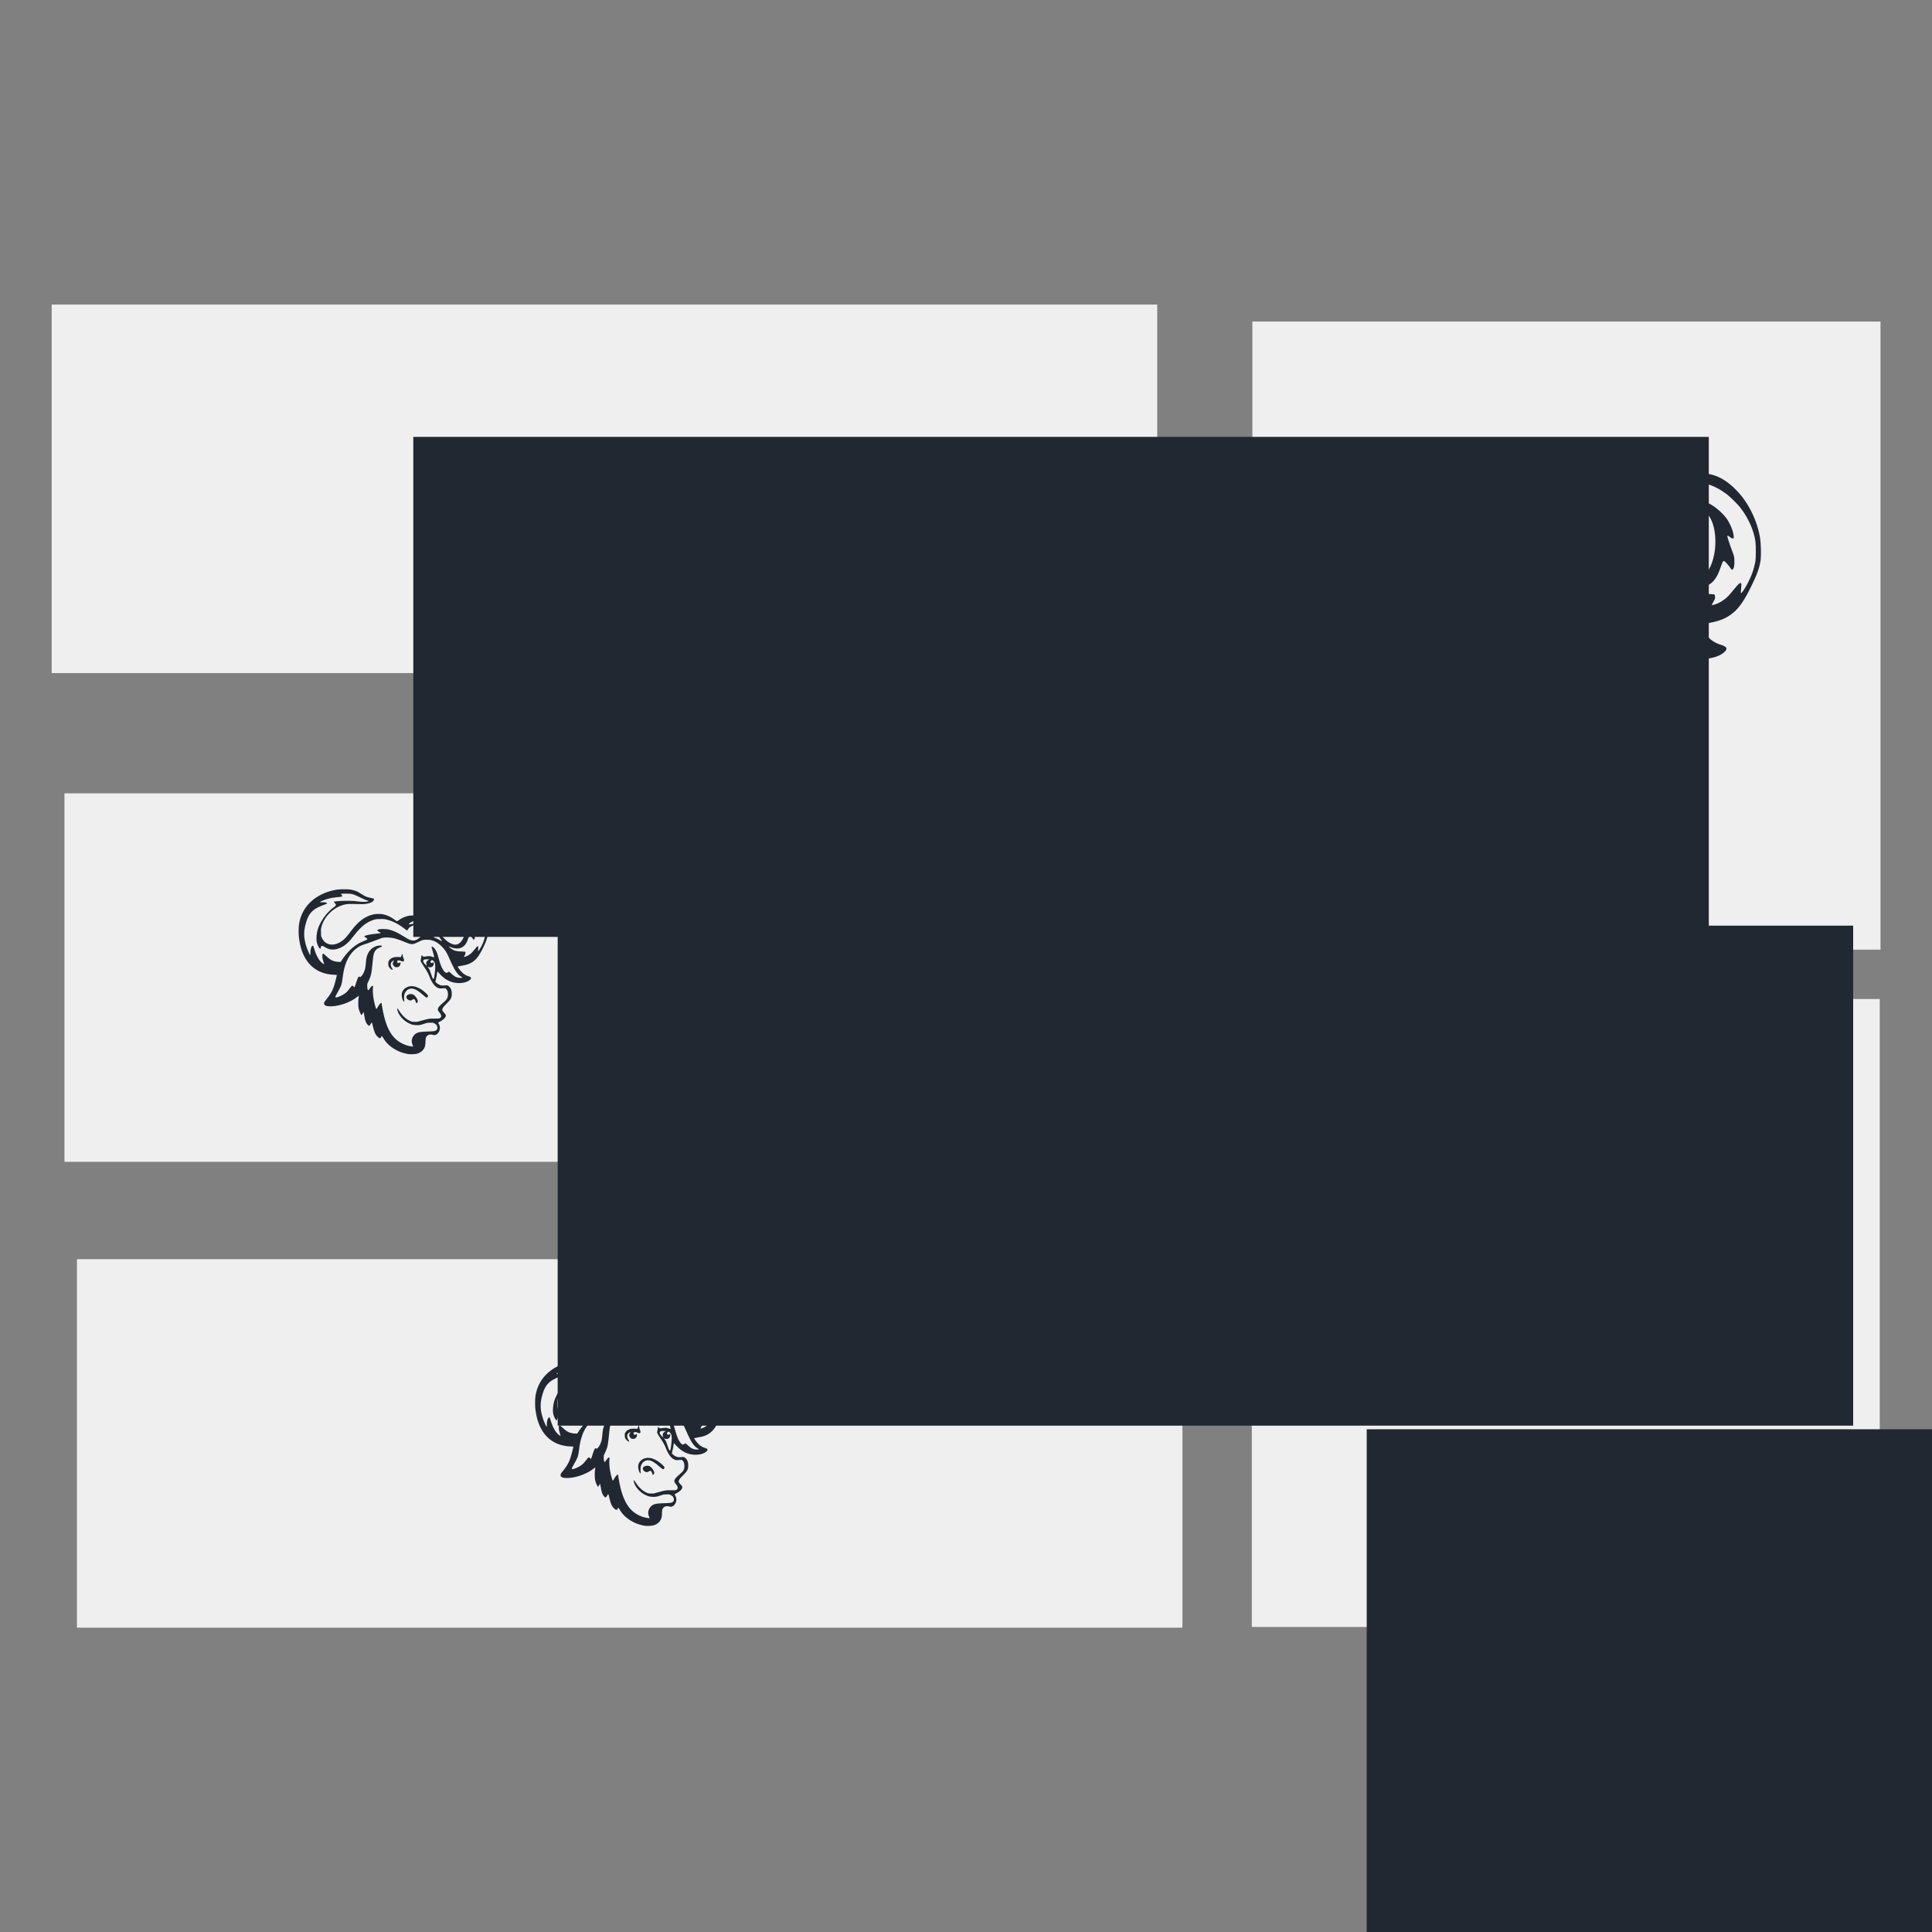 <?xml version="1.0" encoding="UTF-8" standalone="no"?>
<!-- Created with Inkscape (http://www.inkscape.org/) -->

<svg
   xmlns:dc="http://purl.org/dc/elements/1.1/"
   xmlns:cc="http://creativecommons.org/ns#"
   xmlns:rdf="http://www.w3.org/1999/02/22-rdf-syntax-ns#"
   xmlns:svg="http://www.w3.org/2000/svg"
   xmlns="http://www.w3.org/2000/svg"
   xmlns:sodipodi="http://sodipodi.sourceforge.net/DTD/sodipodi-0.dtd"
   xmlns:inkscape="http://www.inkscape.org/namespaces/inkscape"
   width="1080mm"
   height="1080mm"
   viewBox="0 0 1080 1080"
   version="1.1"
   id="svg878"
   inkscape:version="0.92.5 (2060ec1f9f, 2020-04-08)"
   sodipodi:docname="src.svg">
  <rect x="0" y="0" width="1080" height="1080" fill="#808080" stroke="none"/>
  <defs
     id="defs872" />
  <sodipodi:namedview
     id="base"
     pagecolor="#ffffff"
     bordercolor="#666666"
     borderopacity="1.0"
     inkscape:pageopacity="0.0"
     inkscape:pageshadow="2"
     inkscape:zoom="0.10564169"
     inkscape:cx="2393.6973"
     inkscape:cy="1196.5036"
     inkscape:document-units="mm"
     inkscape:current-layer="layer1"
     showgrid="false"
     inkscape:window-width="1680"
     inkscape:window-height="994"
     inkscape:window-x="0"
     inkscape:window-y="28"
     inkscape:window-maximized="1" />
  <g
     inkscape:label="Layer 1"
     inkscape:groupmode="layer"
     id="layer1"
     transform="translate(0,783)">
    <g
       id="g186"
       transform="matrix(0.412,0,0,0.412,301.772,-560.122)">
      <g
         id="g139">
        <g
           id="g93">
          <g
             id="g1187">
            <g
               id="g1062">
              <rect
                 y="1167.517"
                 x="-628.082"
                 height="500"
                 width="1500"
                 id="rect2072-5"
                 style="opacity:1;vector-effect:none;fill:#efefef;fill-opacity:1;stroke:none;stroke-width:0.426;stroke-linecap:butt;stroke-linejoin:bevel;stroke-miterlimit:4;stroke-dasharray:none;stroke-dashoffset:0;stroke-opacity:1;paint-order:stroke fill markers" />
              <path
                 style="fill:#222831;fill-opacity:1;stroke:none;stroke-width:0.219"
                 d="m 141.012,1528.989 c -6.403,-1.257 -11.519,-3.151 -16.704,-6.184 -7.522,-4.4 -12.774,-9.615 -16.476,-16.361 -0.523,-0.953 -1.076,-1.774 -1.228,-1.825 -0.162,-0.053 -0.456,0.312 -0.705,0.875 -1.228,2.776 -2.347,2.818 -5.11,0.191 -3.133,-2.979 -4.626,-6.292 -6.468,-14.355 -0.99,-4.334 -1.184,-4.923 -1.618,-4.923 -0.162,0 -0.723,0.763 -1.246,1.696 -1.79,3.186 -2.225,3.336 -4.138,1.422 -2.407,-2.408 -3.6,-5.685 -4.717,-12.964 -0.323,-2.106 -0.679,-3.922 -0.79,-4.037 -0.295,-0.304 -0.613,0.094 -1.616,2.016 -0.5,0.958 -1.024,1.693 -1.209,1.693 -0.809,0 -3.242,-5.513 -4.001,-9.065 -0.61,-2.856 -0.665,-10.555 -0.099,-14.079 0.209,-1.297 0.379,-2.454 0.379,-2.571 0,-0.459 -0.612,-0.157 -2.079,1.025 -10.028,8.086 -27.591,13.831 -38.982,12.752 -3.392,-0.321 -4.922,-0.927 -5.757,-2.278 -0.929,-1.503 -0.396,-3.138 1.963,-6.023 8.144,-9.962 10.257,-14.343 13.877,-28.771 0.543,-2.166 1.016,-4.283 1.05,-4.704 l 0.061,-0.766 -3.61,-0.146 c -3.853,-0.156 -5.542,-0.355 -9.189,-1.082 -20.47,-4.081 -33.727,-19.59 -37.851,-44.281 -0.978,-5.856 -1.189,-8.359 -1.179,-14.003 0.016,-5.69 0.312,-8.724 1.316,-13.237 4.673,-21.013 21.742,-36.659 45.809,-41.989 5.535,-1.226 7.601,-1.428 14.55,-1.426 5.647,0 6.658,0.053 9.189,0.506 3.17,0.562 7.166,1.794 9.31,2.871 0.776,0.39 2.938,1.701 4.803,2.914 1.865,1.212 4.031,2.519 4.813,2.904 2.181,1.073 5.208,2.006 8.458,2.606 1.622,0.299 3.138,0.646 3.369,0.77 1.009,0.54 0.679,2.366 -0.672,3.717 -1.662,1.662 -5.4,2.944 -10.592,3.635 -2.24,0.298 -3.67,0.323 -9.424,0.161 -11.015,-0.308 -14.039,-0.251 -16.935,0.325 -8.32,1.653 -15.7,5.645 -21.902,11.847 -5.68,5.68 -9.501,12.233 -11.265,19.317 -0.562,2.261 -0.584,2.556 -0.507,7.001 0.082,4.641 0.082,4.641 0.792,6.423 4.351,10.907 15.883,13.25 27.185,5.524 3.73,-2.55 6.392,-5.378 11.635,-12.363 4.038,-5.38 5.878,-7.575 9.117,-10.878 7.052,-7.191 14.805,-11.665 23.089,-13.323 3.146,-0.63 8.781,-0.673 11.937,-0.09 5.837,1.077 11.703,3.861 17.047,8.091 1.012,0.801 2.026,1.457 2.252,1.457 0.226,0 1.367,-0.691 2.535,-1.534 3.777,-2.729 8.631,-4.881 13.172,-5.84 2.647,-0.559 8.617,-0.549 11.049,0.018 5.316,1.239 11.069,4.068 16.04,7.886 3.88,2.98 6.905,6.157 14.642,15.372 7.223,8.604 10.565,11.666 15.265,13.983 3.039,1.498 4.682,1.92 7.005,1.798 1.4,-0.071 2.075,-0.237 3.248,-0.785 2.658,-1.244 5.312,-4.264 7.047,-8.019 4.264,-9.228 4.389,-23.111 0.282,-31.256 -3.186,-6.319 -9.55,-10.844 -17.703,-12.588 -2.169,-0.464 -4.503,-0.691 -12.787,-1.244 -6.255,-0.417 -8.486,-0.853 -11.158,-2.179 -2.956,-1.467 -5.361,-3.768 -5.361,-5.128 0,-0.627 0.966,-0.826 5.361,-1.105 7.936,-0.505 12.168,-1.427 24.188,-5.269 7.067,-2.259 8.625,-2.605 11.742,-2.611 8.117,-0.018 15.594,3.706 22.914,11.405 7.843,8.249 13.465,19.788 15.334,31.474 0.487,3.043 0.683,11.335 0.334,14.108 -0.626,4.974 -2.369,9.775 -6.71,18.492 -4.185,8.401 -7.379,13.031 -11.222,16.265 -4.796,4.037 -9.578,5.911 -18.83,7.381 -3.108,0.494 -3.946,0.718 -3.946,1.054 0,0.395 2.162,3.43 3.912,5.494 3.492,4.116 6.328,6.087 10.673,7.42 4.196,1.287 4.652,2.83 1.563,5.29 -3.66,2.914 -10.277,4.451 -16.857,3.913 -6.613,-0.54 -12.036,-2.597 -17.452,-6.619 -2.062,-1.532 -6.554,-5.843 -8.239,-7.907 -0.992,-1.216 -1.388,-1.193 -1.388,0.08 0,1.249 -0.75,5.406 -1.679,9.308 l -0.821,3.447 1.524,1.451 c 1.798,1.713 4.103,2.939 6.476,3.443 1.577,0.335 2.773,0.325 6.669,-0.054 1.707,-0.167 2.596,0.227 4.272,1.891 2.333,2.317 3.315,5.091 3.329,9.404 0,3.061 -0.312,4.648 -1.365,6.734 -0.923,1.829 -1.886,2.962 -6.172,7.269 -2.805,2.818 -3.993,4.175 -4.502,5.142 -1.47,2.791 -1.251,3.755 1.499,6.604 2.8,2.901 3.066,3.853 1.756,6.27 -1.027,1.895 -4.607,4.685 -8.201,6.392 -0.93,0.441 -1.69,0.856 -1.69,0.92 0,0.062 0.337,0.625 0.749,1.246 2.766,4.167 2.335,9.623 -1.043,13.2 -2.284,2.418 -3.874,2.878 -6.979,2.018 -4.054,-1.123 -7.352,0.118 -8.89,3.346 -0.624,1.309 -0.652,1.504 -0.777,5.406 -0.071,2.226 -0.276,4.786 -0.455,5.689 -1.122,5.653 -5.764,10.079 -11.961,11.403 -1.431,0.306 -3.185,0.464 -5.869,0.53 -3.376,0.08 -4.139,0.036 -6.455,-0.421 z m 7.867,-10.364 c -1.26,-2.917 -1.697,-4.447 -1.797,-6.29 -0.192,-3.541 0.895,-6.41 3.473,-9.171 3.203,-3.429 6.82,-4.303 19.119,-4.615 7.575,-0.193 9.577,-0.557 11.112,-2.027 0.889,-0.851 1.349,-2.603 1.049,-4 -0.516,-2.405 -1.808,-3.885 -4.516,-5.171 l -1.601,-0.76 -3.897,0.08 -3.897,0.08 -3.72,1.238 c -4.513,1.502 -4.975,1.623 -7.319,1.912 -2.361,0.291 -6.945,-0.036 -9.2,-0.657 -2.269,-0.625 -6.507,-2.731 -8.845,-4.396 -4.011,-2.856 -7.981,-7.334 -9.762,-11.012 -1.427,-2.948 -2.155,-6.569 -1.32,-6.569 0.171,0 0.96,1.083 1.752,2.407 4.331,7.233 10.092,12.548 16.298,15.037 1.725,0.692 1.848,0.709 5.158,0.712 h 3.392 l 6.686,-1.799 c 10.173,-2.738 9.008,-2.554 16.396,-2.578 4.58,-0.018 6.69,-0.101 7.264,-0.297 0.904,-0.308 2.066,-1.501 2.275,-2.335 0.38,-1.515 -0.524,-3.567 -2.751,-6.244 -1.369,-1.645 -1.756,-2.473 -1.756,-3.764 0,-2.117 1.875,-4.423 7.474,-9.196 3.273,-2.79 4.228,-3.832 5.1,-5.569 1.303,-2.594 1.529,-6.58 0.552,-9.742 -0.367,-1.19 -0.702,-1.741 -1.705,-2.805 l -1.248,-1.325 -3.501,0.242 c -4.143,0.287 -5.171,0.145 -7.382,-1.017 -4.032,-2.119 -7.979,-7.667 -10.787,-15.164 -1.539,-4.111 -3.125,-7 -7.079,-12.902 -3.531,-5.27 -4.836,-7.549 -4.836,-8.45 0,-0.251 0.186,-1.187 0.414,-2.079 0.228,-0.892 0.484,-2.37 0.57,-3.286 0.222,-2.373 0.357,-2.487 1.479,-1.24 0.511,0.568 1.179,1.09 1.485,1.161 0.305,0.071 1.722,-0.071 3.146,-0.322 4.275,-0.743 6.651,-0.57 9.367,0.683 1.121,0.517 1.56,0.628 1.746,0.44 0.347,-0.347 -0.404,-3.818 -1.76,-8.137 -1.476,-4.7 -1.681,-5.618 -1.346,-6.021 0.427,-0.514 0.965,-0.383 2.044,0.496 2.186,1.782 4.317,5.139 5.484,8.637 0.292,0.875 1.186,3.948 1.987,6.827 2.297,8.261 3.784,12.04 6.109,15.535 1.635,2.457 3.142,3.843 4.178,3.843 0.888,0 1.389,-0.222 2.542,-1.126 0.439,-0.343 0.907,-0.625 1.041,-0.625 0.134,0 1.496,1.143 3.025,2.541 4.131,3.773 6.164,5.03 9.175,5.668 2.068,0.439 5.4,0.433 5.766,-0.01 0.333,-0.402 0.388,-0.348 -1.098,-1.091 -5.22,-2.611 -9.487,-9.125 -16.307,-24.902 -3.553,-8.219 -5.771,-11.723 -10.275,-16.235 -4.732,-4.74 -9.021,-7.311 -14.505,-8.692 -1.614,-0.406 -2.525,-0.48 -5.953,-0.486 -4.992,-0.01 -5.555,0.143 -11.487,3.075 -7.581,3.748 -9.003,3.792 -16.956,0.529 -12.459,-5.11 -16.07,-6.141 -23.058,-6.583 -4.062,-0.257 -7.343,-0.027 -9.651,0.686 -0.842,0.259 -4.584,1.684 -8.314,3.166 -3.73,1.482 -8.111,3.104 -9.736,3.604 -8.208,2.529 -10.916,3.656 -14.431,6.008 -7.427,4.969 -13.345,13.134 -16.594,22.893 -1.911,5.74 -2.862,10.292 -3.971,19.016 -1.062,8.351 -1.797,10.439 -6.583,18.707 -2.083,3.598 -3.273,5.923 -3.273,6.395 0,0.148 0.244,0.429 0.543,0.624 0.723,0.474 1.997,0.175 5.342,-1.254 4.646,-1.985 8.416,-4.476 10.595,-7 0.556,-0.644 1.974,-2.443 3.151,-3.996 1.176,-1.553 2.401,-3.018 2.721,-3.256 0.818,-0.605 1.482,-0.366 2.33,0.836 1.277,1.811 1.565,1.417 3.447,-4.711 1.359,-4.424 2.677,-7.712 3.37,-8.404 0.399,-0.399 0.515,-0.415 1.155,-0.158 1.464,0.588 1.444,0.594 2.87,-0.871 0.964,-0.991 1.684,-2.033 2.475,-3.585 2.217,-4.348 2.921,-7.202 3.453,-14.003 0.534,-6.826 1.193,-9.714 3.067,-13.445 3.072,-6.116 8.916,-9.988 15.758,-10.438 1.757,-0.116 2.027,-0.08 2.505,0.308 0.515,0.421 0.522,0.458 0.171,0.994 -0.245,0.373 -0.961,0.785 -2.177,1.252 -3.919,1.504 -5.854,3.039 -7.315,5.805 -1.609,3.047 -1.969,4.967 -3.031,16.182 -1.379,14.557 -1.929,16.831 -6.216,25.697 -0.866,1.792 -0.894,1.915 -0.887,4.048 0.016,4.172 0.573,6.596 1.484,6.423 0.203,-0.036 0.936,-0.906 1.628,-1.928 0.693,-1.022 1.749,-2.381 2.348,-3.021 0.884,-0.944 1.203,-1.151 1.693,-1.094 0.754,0.089 0.926,0.809 0.639,2.695 -0.318,2.096 -0.229,7.629 0.174,10.721 1.023,7.856 3.513,17.809 4.502,17.999 0.221,0.044 0.695,-0.606 1.422,-1.95 1.965,-3.63 4.424,-6.55 5.249,-6.233 0.363,0.139 0.39,0.253 0.872,3.749 0.199,1.444 0.8,4.841 1.335,7.548 3.379,17.1 8.294,28.459 15.704,36.291 3.832,4.051 9.919,7.834 15.673,9.741 2.657,0.881 7.069,1.836 8.611,1.864 0.933,0.018 1.042,-0.027 0.897,-0.364 z m 4.09,-58.761 c -0.132,-0.159 -0.352,-0.824 -0.491,-1.477 -0.412,-1.946 -1.277,-3.315 -2.359,-3.733 -0.427,-0.165 -0.831,-0.018 -2.279,0.831 -1.411,0.827 -1.958,1.031 -2.763,1.028 -2.053,-0.01 -4.409,-1.695 -5.179,-3.711 -0.508,-1.331 -0.185,-2.412 1.034,-3.456 1.086,-0.93 2.447,-1.428 4.357,-1.596 2.866,-0.251 4.953,0.868 7.247,3.89 2.315,3.049 3.219,5.546 2.507,6.924 -0.333,0.643 -1.328,1.588 -1.673,1.588 -0.09,0 -0.27,-0.13 -0.402,-0.289 z m -17.172,-2.392 c -2.025,-2.701 -2.931,-7.842 -2.007,-11.39 1.053,-4.044 4.568,-7.291 9.308,-8.602 2.269,-0.628 6.336,-0.521 8.845,0.23 5.355,1.604 10.745,5.042 15.378,9.81 1.679,1.728 1.805,1.921 1.805,2.776 0,0.724 -0.135,1.054 -0.639,1.558 -1.22,1.22 -1.803,0.952 -6.066,-2.801 -6.187,-5.446 -9.913,-7.793 -13.531,-8.522 -5.449,-1.098 -10.326,2.13 -11.864,7.851 -0.406,1.511 -0.519,5.744 -0.221,8.324 0.199,1.729 -0.111,1.964 -1.009,0.766 z m -16.277,-43.069 c -1.324,-0.655 -3.203,-2.773 -3.809,-4.293 -0.418,-1.047 -0.506,-1.68 -0.511,-3.672 0,-2.262 0.033,-2.477 0.64,-3.573 1.274,-2.3 3.885,-4.206 6.793,-4.958 1.757,-0.455 6.203,-0.654 7.975,-0.357 1.814,0.304 2.016,0.13 2.655,-2.29 0.449,-1.701 0.819,-2.214 1.177,-1.635 0.07,0.112 0.311,1.23 0.537,2.483 0.258,1.431 0.672,2.821 1.114,3.736 0.551,1.143 0.672,1.62 0.561,2.211 -0.141,0.758 -0.998,1.648 -1.585,1.648 -0.169,0 -1.214,-0.352 -2.322,-0.784 -2.628,-1.021 -3.995,-1.178 -4.788,-0.55 -0.768,0.608 -0.966,1.544 -0.512,2.421 0.662,1.281 2.35,1.389 3.224,0.206 0.259,-0.35 0.548,-0.637 0.641,-0.637 0.093,0 0.278,0.403 0.41,0.894 0.473,1.756 -0.529,4.188 -2.203,5.348 -0.713,0.494 -1.216,0.652 -2.306,0.721 -0.767,0.045 -1.75,0.018 -2.185,-0.062 -1.587,-0.298 -3.814,-3.123 -3.814,-4.84 0,-0.945 0.547,-2.425 1.224,-3.313 0.308,-0.403 0.527,-0.829 0.488,-0.946 -0.104,-0.313 -1.688,0.582 -2.667,1.506 -1.171,1.105 -1.659,2.255 -1.665,3.922 0,1.753 0.548,3.33 1.856,5.279 1.349,2.01 1.047,2.509 -0.927,1.532 z m 57.453,12.328 c 0.581,-1.095 1.787,-10.157 1.932,-14.512 0.148,-4.434 -0.158,-6.437 -1.242,-8.148 -0.595,-0.938 -2.466,-2.548 -2.957,-2.543 -0.492,0.01 -1.948,1.232 -2.138,1.804 -0.676,2.035 2.091,3.268 3.481,1.55 0.679,-0.839 0.954,-0.493 0.954,1.198 0,2.749 -1.535,4.76 -4.03,5.277 -1.276,0.265 -2.901,0.018 -3.811,-0.573 -0.875,-0.571 -0.756,-0.187 0.428,1.371 1.477,1.946 2.039,3.223 3.692,8.395 1.262,3.947 1.908,5.598 2.462,6.29 0.317,0.396 0.992,0.335 1.228,-0.11 z m -9.806,-18.237 c -0.595,-1.312 -0.591,-3.261 0.016,-4.503 0.535,-1.105 1.915,-2.359 2.987,-2.712 1.28,-0.423 0.492,-0.664 -2.264,-0.695 -2.973,-0.036 -3.966,0.212 -4.782,1.181 -0.666,0.792 -0.708,1.658 -0.134,2.767 0.638,1.232 4.303,5.242 4.558,4.986 0.033,-0.036 -0.135,-0.495 -0.375,-1.024 z m -139.07,-1.481 c 0.066,-0.104 -0.23,-1.212 -0.654,-2.461 -1.377,-4.053 -1.797,-6.514 -1.663,-9.741 0.05,-1.212 0.643,-1.944 1.417,-1.75 0.318,0.08 1.836,1.335 3.374,2.789 4.758,4.5 7.36,6.213 11.074,7.289 2.008,0.582 5.186,1.003 7.521,0.997 l 1.486,-0.01 1.531,-2.342 c 7.056,-10.792 15.38,-18.823 24.395,-23.538 1.264,-0.661 3.842,-1.809 5.729,-2.551 3.451,-1.357 4.645,-2.096 4.515,-2.798 -0.038,-0.208 -0.71,-0.787 -1.492,-1.287 -0.782,-0.499 -1.716,-1.155 -2.076,-1.456 -0.642,-0.538 -0.646,-0.557 -0.248,-0.998 1.008,-1.114 7.653,-2.478 16.109,-3.308 4.1,-0.402 5.907,-0.695 5.902,-0.957 0,-0.138 -0.883,-0.73 -1.955,-1.316 -2.31,-1.262 -3.058,-1.95 -2.716,-2.5 0.668,-1.077 3.034,-1.569 7.56,-1.573 4.082,-0.01 6.075,0.213 9.221,1.004 4.317,1.085 10.241,3.679 14.808,6.484 10.395,6.386 11.175,6.82 13.565,7.554 4.823,1.482 7.838,0.488 13.435,-4.427 3.817,-3.352 5.256,-4.273 6.675,-4.273 0.81,0 1.331,0.681 1.336,1.744 0,0.424 0.098,0.919 0.21,1.098 0.237,0.375 2.61,0.609 6.503,0.639 l 2.45,0.018 0.594,0.779 c 0.678,0.89 1.189,1.187 3.416,1.986 1.998,0.718 3.942,1.702 6.185,3.131 0.965,0.615 1.784,1.008 1.828,0.876 0.098,-0.291 -1.864,-3.269 -4.099,-6.226 -5.356,-7.085 -11.516,-13.437 -16.032,-16.53 -2.464,-1.688 -6.476,-3.745 -8.789,-4.508 -1.598,-0.527 -2.127,-0.591 -4.961,-0.604 -2.482,-0.01 -3.458,0.071 -4.485,0.386 -1.924,0.587 -4.658,2.074 -5.768,3.138 -0.818,0.784 -0.926,0.981 -0.692,1.264 0.374,0.45 1.002,0.422 2.542,-0.117 2.296,-0.802 8.622,-0.861 8.622,-0.08 0,0.172 -0.034,0.312 -0.077,0.312 -0.042,0 -1.249,0.302 -2.68,0.672 -4.977,1.284 -8.159,3.339 -9.91,6.4 -0.42,0.735 -0.861,1.243 -1.078,1.243 -0.201,0 -1.351,-0.767 -2.555,-1.704 -8.152,-6.347 -15.652,-10.392 -23.411,-12.626 -3.725,-1.072 -5.436,-1.253 -10.932,-1.154 -5.029,0.091 -5.045,0.093 -7.665,0.875 -4.872,1.455 -9.319,3.694 -13.32,6.704 -4.107,3.091 -9.424,8.615 -13.944,14.489 -4.056,5.271 -5.421,6.903 -7.55,9.028 -5.937,5.925 -12.598,9.417 -19.519,10.235 -3.839,0.454 -7.915,-0.445 -11.21,-2.471 -3.079,-1.893 -4.119,-2.372 -5.153,-2.372 -1.13,0 -1.416,0.34 -1.914,2.274 -0.478,1.855 -0.671,1.953 -1.665,0.842 -1.706,-1.907 -3.377,-5.935 -3.953,-9.528 -0.598,-3.732 0.057,-10.8 1.441,-15.555 1.864,-6.404 5.984,-13.921 11.104,-20.261 2.293,-2.839 7.113,-7.582 9.453,-9.302 0.963,-0.708 2.213,-1.628 2.778,-2.045 1.148,-0.848 1.61,-1.703 1.392,-2.574 -0.081,-0.321 -0.732,-1.192 -1.447,-1.937 -1.292,-1.345 -1.497,-1.717 -1.087,-1.97 0.393,-0.242 5.117,-0.744 9.433,-0.999 2.487,-0.147 7.237,-0.21 11.37,-0.151 6.434,0.094 7.447,0.16 10.818,0.711 5.939,0.972 13.646,0.866 15.115,-0.208 0.364,-0.267 0.245,-0.342 -1.208,-0.776 -2.037,-0.607 -3.978,-1.461 -11.063,-4.872 -8.784,-4.229 -10.439,-4.65 -18.269,-4.645 -5.285,0 -6.783,0.14 -6.783,0.619 0,0.151 0.353,0.615 0.784,1.029 1.359,1.307 1.452,1.937 0.349,2.362 -0.761,0.292 -1.488,0.394 -6.577,0.911 -6.689,0.68 -10.763,1.514 -16.082,3.291 -3.16,1.055 -6.917,2.79 -6.917,3.194 0,0.235 0.693,0.295 3.404,0.295 1.872,0 3.833,0.108 4.358,0.24 1.082,0.273 1.907,0.928 1.734,1.379 -0.145,0.378 -1.732,1.09 -5.667,2.543 -10.31,3.806 -15.329,7.617 -19.315,14.666 -2.264,4.004 -4.718,12.235 -5.64,18.915 -0.524,3.794 -0.343,9.68 0.42,13.675 0.711,3.727 1.78,7.625 3.089,11.269 1.124,3.129 3.922,9.079 4.27,9.079 0.122,0 0.223,-0.071 0.227,-0.164 0,-0.09 0.044,-1.493 0.09,-3.118 0.127,-4.556 0.887,-7.599 2.253,-9.025 0.699,-0.73 1.252,-0.767 1.68,-0.11 0.176,0.271 0.767,2.018 1.311,3.884 2.837,9.707 7.019,16.81 11.79,20.023 1.203,0.81 1.372,0.873 1.558,0.572 z m 192.526,-10.326 c 2.117,-0.766 3.725,-1.682 5.994,-3.416 1.63,-1.246 2.433,-2.117 6.392,-6.934 1.26,-1.533 2.622,-2.992 3.026,-3.242 0.675,-0.417 0.764,-0.426 1.087,-0.103 0.316,0.316 0.323,0.645 0.067,3.322 -0.158,1.634 -0.224,3.032 -0.15,3.106 0.66,0.66 4.904,-6.59 7.132,-12.183 0.93,-2.334 1.98,-6.095 2.446,-8.76 0.371,-2.123 0.372,-10.594 0,-13.237 -1.015,-7.232 -4.789,-15.607 -10.05,-22.303 -1.78,-2.265 -6.872,-7.258 -9.073,-8.897 -4.127,-3.072 -8.549,-5.369 -12.238,-6.355 -1.438,-0.384 -2.447,-0.49 -4.777,-0.502 l -2.954,-0.018 -3.938,1.353 c -5.659,1.944 -10.771,2.926 -19.132,3.678 -2.1,0.189 -3.869,0.395 -3.932,0.458 -0.169,0.169 0.415,0.497 1.342,0.754 0.448,0.124 4.191,0.365 8.319,0.537 4.128,0.171 7.946,0.373 8.485,0.448 7.082,0.989 14.525,3.826 20.489,7.808 2.628,1.755 6.35,5.234 8.136,7.604 2.414,3.204 4.767,8.816 5.003,11.932 0.102,1.343 0.065,1.591 -0.252,1.713 -0.44,0.169 -1.32,-0.257 -2.69,-1.303 -0.68,-0.519 -1.071,-0.692 -1.223,-0.539 -0.267,0.268 0.961,4.206 3.076,9.864 1.414,3.783 1.433,3.861 1.534,6.464 0.118,3.036 -0.176,4.866 -0.924,5.734 -0.625,0.727 -0.814,0.601 -2.183,-1.459 -0.925,-1.392 -3.378,-3.957 -3.783,-3.957 -0.598,0 -1.066,0.871 -2.037,3.793 -2.328,7.006 -4.672,10.309 -8.789,12.388 -4.287,2.165 -8.883,2.041 -15.403,-0.416 -1.291,-0.487 -2.394,-0.838 -2.452,-0.78 -0.323,0.323 3.817,3.443 6.11,4.605 3.098,1.57 5.141,1.942 12.06,2.194 3.284,0.119 4.153,0.216 4.376,0.485 0.153,0.185 0.278,0.892 0.278,1.571 0,1.077 -0.134,1.465 -1.039,3.024 -0.571,0.984 -1.039,1.889 -1.039,2.013 0,0.38 0.775,0.251 2.705,-0.447 z"
                 id="path1872-3-4-9"
                 inkscape:connector-curvature="0" />
            </g>
          </g>
          <g
             inkscape:export-ydpi="14.901735"
             inkscape:export-xdpi="14.901735"
             id="g936">
            <g
               id="g1983"
               transform="matrix(18.329,0,0,18.329,945.611,-3483.492)">
              <rect
                 y="184.343"
                 x="1.155"
                 height="46.496"
                 width="46.496"
                 id="rect995"
                 style="opacity:1;vector-effect:none;fill:#efefef;fill-opacity:1;stroke:none;stroke-width:0.081;stroke-linecap:butt;stroke-linejoin:bevel;stroke-miterlimit:4;stroke-dasharray:none;stroke-dashoffset:0;stroke-opacity:1;paint-order:stroke fill markers" />
              <path
                 style="fill:#222831;fill-opacity:1;stroke:none;stroke-width:0.025"
                 d="m 26.545,220.096 c -0.718,-0.141 -1.292,-0.353 -1.874,-0.694 -0.844,-0.494 -1.433,-1.079 -1.848,-1.835 -0.059,-0.107 -0.121,-0.199 -0.138,-0.205 -0.018,-0.006 -0.051,0.035 -0.079,0.098 -0.138,0.311 -0.263,0.316 -0.573,0.021 -0.351,-0.334 -0.519,-0.706 -0.726,-1.61 -0.111,-0.486 -0.133,-0.552 -0.182,-0.552 -0.018,0 -0.081,0.086 -0.14,0.19 -0.201,0.357 -0.25,0.374 -0.464,0.16 -0.27,-0.27 -0.404,-0.638 -0.529,-1.454 -0.036,-0.236 -0.076,-0.44 -0.089,-0.453 -0.033,-0.034 -0.069,0.011 -0.181,0.226 -0.056,0.108 -0.115,0.19 -0.136,0.19 -0.091,0 -0.364,-0.618 -0.449,-1.017 -0.068,-0.32 -0.075,-1.184 -0.011,-1.579 0.023,-0.146 0.042,-0.275 0.042,-0.288 0,-0.051 -0.069,-0.018 -0.233,0.115 -1.125,0.907 -3.095,1.552 -4.373,1.431 -0.38,-0.036 -0.552,-0.104 -0.646,-0.255 -0.104,-0.169 -0.044,-0.352 0.22,-0.676 0.914,-1.117 1.151,-1.609 1.557,-3.228 0.061,-0.243 0.114,-0.48 0.118,-0.528 l 0.007,-0.086 -0.405,-0.016 c -0.432,-0.018 -0.622,-0.04 -1.031,-0.121 -2.296,-0.458 -3.783,-2.198 -4.246,-4.967 -0.11,-0.657 -0.133,-0.938 -0.132,-1.571 0.002,-0.638 0.035,-0.979 0.148,-1.485 0.524,-2.357 2.439,-4.112 5.139,-4.71 0.621,-0.138 0.853,-0.16 1.632,-0.16 0.633,3.3e-4 0.747,0.006 1.031,0.057 0.356,0.063 0.804,0.201 1.044,0.322 0.087,0.044 0.33,0.191 0.539,0.327 0.209,0.136 0.452,0.283 0.54,0.326 0.245,0.12 0.584,0.225 0.949,0.292 0.182,0.034 0.352,0.072 0.378,0.086 0.113,0.061 0.076,0.265 -0.075,0.417 -0.186,0.186 -0.606,0.33 -1.188,0.408 -0.251,0.033 -0.412,0.036 -1.057,0.018 -1.236,-0.035 -1.575,-0.028 -1.9,0.036 -0.933,0.185 -1.761,0.633 -2.457,1.329 -0.637,0.637 -1.066,1.372 -1.264,2.167 -0.063,0.254 -0.065,0.287 -0.057,0.785 0.009,0.521 0.009,0.521 0.089,0.721 0.488,1.224 1.782,1.486 3.05,0.62 0.418,-0.286 0.717,-0.603 1.305,-1.387 0.453,-0.604 0.659,-0.85 1.023,-1.22 0.791,-0.807 1.661,-1.309 2.59,-1.495 0.353,-0.071 0.985,-0.075 1.339,-0.01 0.655,0.121 1.313,0.433 1.912,0.908 0.114,0.09 0.227,0.163 0.253,0.163 0.025,0 0.153,-0.077 0.284,-0.172 0.424,-0.306 0.968,-0.548 1.478,-0.655 0.297,-0.063 0.967,-0.062 1.239,0.002 0.596,0.139 1.242,0.456 1.799,0.885 0.435,0.334 0.775,0.691 1.642,1.724 0.81,0.965 1.185,1.309 1.712,1.569 0.341,0.168 0.525,0.215 0.786,0.202 0.157,-0.008 0.233,-0.027 0.364,-0.088 0.298,-0.14 0.596,-0.478 0.791,-0.9 0.478,-1.035 0.492,-2.593 0.032,-3.506 -0.357,-0.709 -1.071,-1.216 -1.986,-1.412 -0.243,-0.052 -0.505,-0.077 -1.434,-0.14 -0.702,-0.047 -0.952,-0.096 -1.252,-0.244 -0.332,-0.165 -0.601,-0.423 -0.601,-0.575 0,-0.07 0.108,-0.093 0.601,-0.124 0.89,-0.057 1.365,-0.16 2.713,-0.591 0.793,-0.253 0.968,-0.292 1.317,-0.293 0.911,-0.002 1.749,0.416 2.571,1.279 0.88,0.925 1.51,2.22 1.72,3.531 0.055,0.341 0.077,1.272 0.037,1.583 -0.07,0.558 -0.266,1.097 -0.753,2.074 -0.469,0.942 -0.828,1.462 -1.259,1.825 -0.538,0.453 -1.074,0.663 -2.112,0.828 -0.349,0.055 -0.443,0.081 -0.443,0.118 0,0.044 0.242,0.385 0.439,0.616 0.392,0.462 0.71,0.683 1.197,0.832 0.471,0.144 0.522,0.317 0.175,0.593 -0.411,0.327 -1.153,0.499 -1.891,0.439 -0.742,-0.061 -1.35,-0.291 -1.958,-0.743 -0.231,-0.172 -0.735,-0.655 -0.924,-0.887 -0.111,-0.136 -0.156,-0.134 -0.156,0.009 0,0.14 -0.084,0.606 -0.188,1.044 l -0.092,0.387 0.171,0.163 c 0.202,0.192 0.46,0.33 0.726,0.386 0.177,0.038 0.311,0.036 0.748,-0.006 0.191,-0.019 0.291,0.025 0.479,0.212 0.262,0.26 0.372,0.571 0.373,1.055 0,0.343 -0.035,0.521 -0.153,0.755 -0.104,0.205 -0.212,0.332 -0.692,0.815 -0.315,0.316 -0.448,0.468 -0.505,0.577 -0.165,0.313 -0.14,0.421 0.168,0.741 0.314,0.325 0.344,0.432 0.197,0.703 -0.115,0.213 -0.517,0.526 -0.92,0.717 -0.104,0.05 -0.19,0.096 -0.19,0.103 0,0.007 0.038,0.07 0.084,0.14 0.31,0.467 0.262,1.079 -0.117,1.481 -0.256,0.271 -0.435,0.323 -0.783,0.226 -0.455,-0.126 -0.825,0.013 -0.997,0.375 -0.07,0.147 -0.073,0.169 -0.087,0.606 -0.008,0.25 -0.031,0.537 -0.051,0.638 -0.126,0.634 -0.647,1.131 -1.342,1.279 -0.16,0.034 -0.357,0.052 -0.658,0.059 -0.379,0.009 -0.464,0.004 -0.724,-0.047 z m 0.883,-1.163 c -0.141,-0.327 -0.19,-0.499 -0.202,-0.706 -0.022,-0.397 0.1,-0.719 0.39,-1.029 0.359,-0.385 0.765,-0.483 2.145,-0.518 0.85,-0.022 1.074,-0.062 1.247,-0.227 0.1,-0.096 0.151,-0.292 0.118,-0.449 -0.058,-0.27 -0.203,-0.436 -0.507,-0.58 l -0.18,-0.085 -0.437,0.009 -0.437,0.009 -0.417,0.139 c -0.506,0.168 -0.558,0.182 -0.821,0.214 -0.265,0.033 -0.779,-0.004 -1.032,-0.074 -0.254,-0.07 -0.73,-0.306 -0.992,-0.493 -0.45,-0.32 -0.895,-0.823 -1.095,-1.235 -0.16,-0.331 -0.242,-0.737 -0.148,-0.737 0.019,0 0.108,0.121 0.197,0.27 0.486,0.811 1.132,1.408 1.828,1.687 0.194,0.078 0.207,0.08 0.579,0.08 l 0.38,3.3e-4 0.75,-0.202 c 1.141,-0.307 1.011,-0.287 1.839,-0.289 0.514,-0.002 0.75,-0.011 0.815,-0.033 0.101,-0.035 0.232,-0.168 0.255,-0.262 0.043,-0.17 -0.059,-0.4 -0.309,-0.7 -0.154,-0.185 -0.197,-0.277 -0.197,-0.422 0,-0.237 0.21,-0.496 0.838,-1.032 0.367,-0.313 0.474,-0.43 0.572,-0.625 0.146,-0.291 0.172,-0.738 0.062,-1.093 -0.041,-0.133 -0.079,-0.195 -0.191,-0.315 l -0.14,-0.149 -0.393,0.027 c -0.465,0.032 -0.58,0.016 -0.828,-0.114 -0.452,-0.238 -0.895,-0.86 -1.21,-1.701 -0.173,-0.461 -0.351,-0.785 -0.794,-1.447 -0.396,-0.591 -0.542,-0.847 -0.543,-0.948 0,-0.028 0.021,-0.133 0.046,-0.233 0.026,-0.1 0.054,-0.266 0.064,-0.369 0.025,-0.266 0.04,-0.279 0.166,-0.139 0.057,0.064 0.132,0.122 0.167,0.13 0.034,0.008 0.193,-0.008 0.353,-0.036 0.48,-0.083 0.746,-0.064 1.051,0.077 0.126,0.058 0.175,0.07 0.196,0.049 0.039,-0.039 -0.045,-0.428 -0.197,-0.913 -0.166,-0.527 -0.189,-0.63 -0.151,-0.675 0.048,-0.058 0.108,-0.043 0.229,0.056 0.245,0.2 0.484,0.577 0.615,0.969 0.033,0.098 0.133,0.443 0.223,0.766 0.258,0.927 0.424,1.351 0.685,1.743 0.183,0.276 0.352,0.431 0.469,0.431 0.1,0 0.156,-0.025 0.285,-0.126 0.049,-0.038 0.102,-0.07 0.117,-0.07 0.015,0 0.168,0.128 0.339,0.285 0.463,0.423 0.692,0.564 1.029,0.636 0.232,0.049 0.606,0.049 0.647,-0.001 0.037,-0.045 0.043,-0.039 -0.123,-0.122 -0.586,-0.293 -1.064,-1.024 -1.829,-2.793 -0.399,-0.922 -0.647,-1.315 -1.153,-1.821 -0.531,-0.532 -1.012,-0.82 -1.627,-0.975 -0.181,-0.046 -0.283,-0.054 -0.668,-0.054 -0.56,-9e-4 -0.623,0.016 -1.289,0.345 -0.85,0.42 -1.01,0.425 -1.902,0.059 -1.398,-0.573 -1.803,-0.689 -2.587,-0.739 -0.456,-0.029 -0.824,-0.003 -1.083,0.077 -0.095,0.029 -0.514,0.189 -0.933,0.355 -0.418,0.166 -0.91,0.348 -1.092,0.404 -0.921,0.284 -1.225,0.41 -1.619,0.674 -0.833,0.557 -1.497,1.473 -1.861,2.568 -0.214,0.644 -0.321,1.155 -0.445,2.133 -0.119,0.937 -0.202,1.171 -0.739,2.099 -0.234,0.404 -0.367,0.664 -0.367,0.717 0,0.017 0.027,0.048 0.061,0.07 0.081,0.053 0.224,0.02 0.599,-0.141 0.521,-0.223 0.944,-0.502 1.189,-0.785 0.062,-0.072 0.221,-0.274 0.353,-0.448 0.132,-0.174 0.269,-0.339 0.305,-0.365 0.092,-0.068 0.166,-0.041 0.261,0.094 0.143,0.203 0.176,0.159 0.387,-0.528 0.152,-0.496 0.3,-0.865 0.378,-0.943 0.045,-0.045 0.058,-0.047 0.13,-0.018 0.164,0.066 0.162,0.067 0.322,-0.098 0.108,-0.111 0.189,-0.228 0.278,-0.402 0.249,-0.488 0.328,-0.808 0.387,-1.571 0.06,-0.766 0.134,-1.09 0.344,-1.508 0.345,-0.686 1,-1.12 1.768,-1.171 0.197,-0.013 0.227,-0.009 0.281,0.035 0.058,0.047 0.059,0.051 0.019,0.111 -0.027,0.042 -0.108,0.088 -0.244,0.14 -0.44,0.169 -0.657,0.341 -0.821,0.651 -0.181,0.342 -0.221,0.557 -0.34,1.815 -0.155,1.633 -0.216,1.888 -0.697,2.883 -0.097,0.201 -0.1,0.215 -0.1,0.454 0.002,0.468 0.064,0.74 0.166,0.72 0.023,-0.004 0.105,-0.102 0.183,-0.216 0.078,-0.115 0.196,-0.267 0.263,-0.339 0.099,-0.106 0.135,-0.129 0.19,-0.123 0.085,0.01 0.104,0.091 0.072,0.302 -0.036,0.235 -0.026,0.856 0.02,1.203 0.115,0.881 0.394,1.998 0.505,2.019 0.025,0.005 0.078,-0.068 0.16,-0.219 0.22,-0.407 0.496,-0.735 0.589,-0.699 0.041,0.016 0.044,0.028 0.098,0.421 0.022,0.162 0.09,0.543 0.15,0.847 0.379,1.918 0.93,3.192 1.762,4.071 0.43,0.454 1.113,0.879 1.758,1.093 0.298,0.099 0.793,0.206 0.966,0.209 0.105,0.002 0.117,-0.003 0.101,-0.041 z m 0.459,-6.592 c -0.015,-0.018 -0.04,-0.092 -0.055,-0.166 -0.046,-0.218 -0.143,-0.372 -0.265,-0.419 -0.048,-0.018 -0.093,-0.002 -0.256,0.093 -0.158,0.093 -0.22,0.116 -0.31,0.115 -0.23,-9e-4 -0.495,-0.19 -0.581,-0.416 -0.057,-0.149 -0.021,-0.271 0.116,-0.388 0.122,-0.104 0.275,-0.16 0.489,-0.179 0.322,-0.028 0.556,0.097 0.813,0.436 0.26,0.342 0.361,0.622 0.281,0.777 -0.037,0.072 -0.149,0.178 -0.188,0.178 -0.01,0 -0.03,-0.015 -0.045,-0.032 z m -1.926,-0.268 c -0.227,-0.303 -0.329,-0.88 -0.225,-1.278 0.118,-0.454 0.512,-0.818 1.044,-0.965 0.255,-0.07 0.711,-0.059 0.992,0.026 0.601,0.18 1.205,0.566 1.725,1.1 0.188,0.194 0.202,0.216 0.202,0.311 0,0.081 -0.015,0.118 -0.072,0.175 -0.137,0.137 -0.202,0.107 -0.68,-0.314 -0.694,-0.611 -1.112,-0.874 -1.518,-0.956 -0.611,-0.123 -1.158,0.239 -1.331,0.881 -0.046,0.17 -0.058,0.644 -0.025,0.934 0.022,0.194 -0.012,0.22 -0.113,0.086 z m -1.826,-4.831 c -0.148,-0.073 -0.359,-0.311 -0.427,-0.482 -0.047,-0.117 -0.057,-0.189 -0.057,-0.412 0,-0.254 0.004,-0.278 0.072,-0.401 0.143,-0.258 0.436,-0.472 0.762,-0.556 0.197,-0.051 0.696,-0.073 0.895,-0.04 0.204,0.034 0.226,0.015 0.298,-0.257 0.05,-0.191 0.092,-0.248 0.132,-0.183 0.008,0.013 0.035,0.138 0.06,0.279 0.029,0.16 0.075,0.316 0.125,0.419 0.062,0.128 0.075,0.182 0.063,0.248 -0.016,0.085 -0.112,0.185 -0.178,0.185 -0.019,0 -0.136,-0.04 -0.261,-0.088 -0.295,-0.115 -0.448,-0.132 -0.537,-0.062 -0.086,0.068 -0.108,0.173 -0.057,0.272 0.074,0.144 0.264,0.156 0.362,0.023 0.029,-0.039 0.061,-0.071 0.072,-0.071 0.01,0 0.031,0.045 0.046,0.1 0.053,0.197 -0.059,0.47 -0.247,0.6 -0.08,0.055 -0.136,0.073 -0.259,0.081 -0.086,0.005 -0.196,0.002 -0.245,-0.007 -0.178,-0.033 -0.428,-0.35 -0.428,-0.543 0,-0.106 0.061,-0.272 0.137,-0.372 0.034,-0.045 0.059,-0.093 0.055,-0.106 -0.012,-0.035 -0.189,0.065 -0.299,0.169 -0.131,0.124 -0.186,0.253 -0.187,0.44 0,0.197 0.062,0.374 0.208,0.592 0.151,0.226 0.117,0.281 -0.104,0.172 z m 6.445,1.383 c 0.065,-0.123 0.2,-1.139 0.217,-1.628 0.017,-0.497 -0.018,-0.722 -0.139,-0.914 -0.067,-0.105 -0.277,-0.286 -0.332,-0.285 -0.055,5.6e-4 -0.219,0.138 -0.24,0.202 -0.076,0.228 0.235,0.367 0.39,0.174 0.076,-0.094 0.107,-0.055 0.107,0.134 0,0.308 -0.172,0.534 -0.452,0.592 -0.143,0.03 -0.325,0.002 -0.428,-0.064 -0.098,-0.064 -0.085,-0.021 0.048,0.154 0.166,0.218 0.229,0.362 0.414,0.942 0.142,0.443 0.214,0.628 0.276,0.706 0.036,0.044 0.111,0.038 0.138,-0.012 z m -1.1,-2.046 c -0.067,-0.147 -0.066,-0.366 0.002,-0.505 0.06,-0.124 0.215,-0.265 0.335,-0.304 0.144,-0.047 0.055,-0.074 -0.254,-0.078 -0.334,-0.004 -0.445,0.024 -0.536,0.133 -0.075,0.089 -0.079,0.186 -0.015,0.31 0.072,0.138 0.483,0.588 0.511,0.559 0.004,-0.004 -0.015,-0.056 -0.042,-0.115 z m -15.601,-0.166 c 0.007,-0.012 -0.026,-0.136 -0.073,-0.276 -0.155,-0.455 -0.202,-0.731 -0.187,-1.093 0.006,-0.136 0.072,-0.218 0.159,-0.196 0.036,0.009 0.206,0.15 0.378,0.313 0.534,0.505 0.826,0.697 1.242,0.818 0.225,0.065 0.582,0.113 0.844,0.112 l 0.167,-5.6e-4 0.172,-0.263 c 0.792,-1.211 1.725,-2.112 2.737,-2.64 0.142,-0.074 0.431,-0.203 0.643,-0.286 0.387,-0.152 0.521,-0.235 0.506,-0.314 -0.004,-0.023 -0.08,-0.088 -0.167,-0.144 -0.088,-0.056 -0.193,-0.13 -0.233,-0.163 -0.072,-0.06 -0.073,-0.062 -0.028,-0.112 0.113,-0.125 0.859,-0.278 1.807,-0.371 0.46,-0.045 0.663,-0.078 0.662,-0.107 0,-0.015 -0.099,-0.082 -0.219,-0.148 -0.259,-0.142 -0.343,-0.219 -0.305,-0.28 0.075,-0.121 0.34,-0.176 0.848,-0.176 0.458,-5.6e-4 0.681,0.024 1.034,0.113 0.484,0.122 1.149,0.413 1.661,0.727 1.166,0.716 1.254,0.765 1.522,0.847 0.541,0.166 0.879,0.055 1.507,-0.497 0.428,-0.376 0.59,-0.479 0.749,-0.479 0.091,0 0.149,0.076 0.15,0.196 0,0.048 0.011,0.103 0.024,0.123 0.027,0.042 0.293,0.068 0.73,0.072 l 0.275,0.002 0.067,0.087 c 0.076,0.1 0.133,0.133 0.383,0.223 0.224,0.081 0.442,0.191 0.694,0.351 0.108,0.069 0.2,0.113 0.205,0.098 0.011,-0.033 -0.209,-0.367 -0.46,-0.698 -0.601,-0.795 -1.292,-1.507 -1.798,-1.854 -0.276,-0.189 -0.726,-0.42 -0.986,-0.506 -0.179,-0.059 -0.239,-0.066 -0.557,-0.068 -0.278,-0.001 -0.388,0.008 -0.503,0.043 -0.216,0.066 -0.523,0.233 -0.647,0.352 -0.092,0.088 -0.104,0.11 -0.078,0.142 0.042,0.051 0.112,0.047 0.285,-0.013 0.258,-0.09 0.967,-0.097 0.967,-0.009 0,0.019 -0.004,0.035 -0.009,0.035 -0.005,0 -0.14,0.034 -0.301,0.075 -0.558,0.144 -0.915,0.375 -1.112,0.718 -0.047,0.082 -0.097,0.139 -0.121,0.139 -0.023,0 -0.152,-0.086 -0.287,-0.191 -0.914,-0.712 -1.756,-1.166 -2.626,-1.416 -0.418,-0.12 -0.61,-0.141 -1.226,-0.129 -0.564,0.01 -0.566,0.01 -0.86,0.098 -0.547,0.163 -1.045,0.414 -1.494,0.752 -0.461,0.347 -1.057,0.966 -1.564,1.625 -0.455,0.591 -0.608,0.774 -0.847,1.013 -0.666,0.665 -1.413,1.056 -2.19,1.148 -0.431,0.051 -0.888,-0.05 -1.258,-0.277 -0.345,-0.212 -0.462,-0.266 -0.578,-0.266 -0.127,0 -0.159,0.038 -0.215,0.255 -0.054,0.208 -0.075,0.219 -0.187,0.095 -0.191,-0.214 -0.379,-0.666 -0.443,-1.069 -0.067,-0.419 0.006,-1.212 0.162,-1.745 0.209,-0.718 0.671,-1.562 1.246,-2.273 0.257,-0.318 0.798,-0.851 1.06,-1.043 0.108,-0.079 0.248,-0.183 0.312,-0.229 0.129,-0.095 0.181,-0.191 0.156,-0.289 -0.009,-0.036 -0.082,-0.134 -0.162,-0.217 -0.145,-0.151 -0.168,-0.193 -0.122,-0.221 0.044,-0.027 0.574,-0.083 1.058,-0.112 0.279,-0.017 0.812,-0.024 1.275,-0.017 0.722,0.011 0.835,0.018 1.214,0.08 0.666,0.109 1.531,0.097 1.696,-0.023 0.041,-0.03 0.027,-0.038 -0.136,-0.087 -0.228,-0.068 -0.446,-0.164 -1.241,-0.547 -0.985,-0.474 -1.171,-0.522 -2.049,-0.521 -0.593,3.4e-4 -0.761,0.016 -0.761,0.069 0,0.017 0.04,0.069 0.088,0.115 0.152,0.147 0.163,0.217 0.039,0.265 -0.085,0.033 -0.167,0.044 -0.738,0.102 -0.75,0.076 -1.207,0.17 -1.804,0.369 -0.354,0.118 -0.776,0.313 -0.776,0.358 0,0.026 0.078,0.033 0.382,0.033 0.21,0 0.43,0.012 0.489,0.027 0.121,0.031 0.214,0.104 0.195,0.155 -0.016,0.042 -0.194,0.122 -0.636,0.285 -1.157,0.427 -1.72,0.854 -2.167,1.645 -0.254,0.449 -0.529,1.372 -0.633,2.122 -0.059,0.426 -0.038,1.086 0.047,1.534 0.08,0.418 0.2,0.855 0.347,1.264 0.126,0.351 0.44,1.018 0.479,1.018 0.014,0 0.025,-0.008 0.026,-0.018 0,-0.01 0.005,-0.168 0.01,-0.35 0.014,-0.511 0.099,-0.852 0.253,-1.012 0.078,-0.082 0.14,-0.086 0.188,-0.012 0.02,0.03 0.086,0.226 0.147,0.436 0.318,1.089 0.787,1.886 1.323,2.246 0.135,0.091 0.154,0.098 0.175,0.064 z m 21.597,-1.158 c 0.238,-0.086 0.418,-0.189 0.672,-0.383 0.183,-0.14 0.273,-0.237 0.717,-0.778 0.141,-0.172 0.294,-0.336 0.34,-0.364 0.076,-0.047 0.086,-0.048 0.122,-0.012 0.035,0.035 0.036,0.072 0.007,0.373 -0.018,0.183 -0.025,0.34 -0.017,0.348 0.074,0.074 0.55,-0.739 0.8,-1.367 0.104,-0.262 0.222,-0.684 0.274,-0.983 0.042,-0.238 0.042,-1.188 0,-1.485 -0.114,-0.811 -0.537,-1.751 -1.127,-2.502 -0.2,-0.254 -0.771,-0.814 -1.018,-0.998 -0.463,-0.345 -0.959,-0.602 -1.373,-0.713 -0.161,-0.043 -0.275,-0.055 -0.536,-0.056 l -0.331,-0.002 -0.442,0.152 c -0.635,0.218 -1.208,0.328 -2.146,0.413 -0.236,0.021 -0.434,0.044 -0.441,0.051 -0.019,0.019 0.047,0.056 0.151,0.085 0.05,0.014 0.47,0.041 0.933,0.06 0.463,0.019 0.891,0.042 0.952,0.05 0.794,0.111 1.629,0.429 2.298,0.876 0.295,0.197 0.712,0.587 0.913,0.853 0.271,0.359 0.535,0.989 0.561,1.339 0.011,0.151 0.007,0.178 -0.028,0.192 -0.049,0.019 -0.148,-0.029 -0.302,-0.146 -0.076,-0.058 -0.12,-0.078 -0.137,-0.061 -0.03,0.03 0.108,0.472 0.345,1.107 0.159,0.424 0.161,0.433 0.172,0.725 0.013,0.341 -0.02,0.546 -0.104,0.643 -0.07,0.082 -0.091,0.067 -0.245,-0.164 -0.104,-0.156 -0.379,-0.444 -0.424,-0.444 -0.067,0 -0.12,0.098 -0.229,0.425 -0.261,0.786 -0.524,1.157 -0.986,1.39 -0.481,0.243 -0.996,0.229 -1.728,-0.047 -0.145,-0.055 -0.269,-0.094 -0.275,-0.087 -0.036,0.036 0.428,0.386 0.685,0.517 0.348,0.176 0.577,0.218 1.353,0.246 0.368,0.013 0.466,0.024 0.491,0.054 0.017,0.021 0.031,0.1 0.031,0.176 0,0.121 -0.015,0.164 -0.117,0.339 -0.064,0.11 -0.117,0.212 -0.117,0.226 0,0.043 0.087,0.028 0.303,-0.05 z"
                 id="path1872-3-4-9-3"
                 inkscape:connector-curvature="0" />
            </g>
          </g>
          <g
             inkscape:export-ydpi="14.901735"
             inkscape:export-xdpi="14.901735"
             id="g950">
            <g
               id="g2162"
               transform="matrix(1.704,0,0,1.704,-2024.538,-2308.457)">
              <g
                 transform="matrix(10.754,0,0,10.754,599.475,-304.43)"
                 id="g1979">
                <rect
                   style="opacity:1;vector-effect:none;fill:#efefef;fill-opacity:1;stroke:none;stroke-width:0.081;stroke-linecap:butt;stroke-linejoin:bevel;stroke-miterlimit:4;stroke-dasharray:none;stroke-dashoffset:0;stroke-opacity:1;paint-order:stroke fill markers"
                   id="rect995-0"
                   width="46.496"
                   height="46.496"
                   x="107.451"
                   y="198.73" />
                <path
                   inkscape:connector-curvature="0"
                   id="path1872-3-4-9-3-6"
                   d="m 131.612,228.205 c -0.617,-0.121 -1.11,-0.303 -1.609,-0.596 -0.725,-0.424 -1.23,-0.926 -1.587,-1.576 -0.05,-0.092 -0.104,-0.171 -0.118,-0.176 -0.016,-0.005 -0.044,0.03 -0.068,0.084 -0.118,0.267 -0.226,0.271 -0.492,0.018 -0.302,-0.287 -0.446,-0.606 -0.623,-1.383 -0.095,-0.417 -0.114,-0.474 -0.156,-0.474 -0.016,0 -0.07,0.073 -0.12,0.163 -0.172,0.307 -0.214,0.321 -0.399,0.137 -0.232,-0.232 -0.347,-0.548 -0.454,-1.249 -0.031,-0.203 -0.065,-0.378 -0.076,-0.389 -0.028,-0.029 -0.059,0.009 -0.156,0.194 -0.048,0.092 -0.099,0.163 -0.116,0.163 -0.078,0 -0.312,-0.531 -0.385,-0.873 -0.059,-0.275 -0.064,-1.017 -0.009,-1.356 0.02,-0.125 0.036,-0.236 0.036,-0.248 0,-0.044 -0.059,-0.015 -0.2,0.099 -0.966,0.779 -2.658,1.332 -3.755,1.228 -0.327,-0.031 -0.474,-0.089 -0.554,-0.219 -0.089,-0.145 -0.038,-0.302 0.189,-0.58 0.784,-0.96 0.988,-1.382 1.337,-2.771 0.052,-0.209 0.098,-0.413 0.101,-0.453 l 0.006,-0.074 -0.348,-0.014 c -0.371,-0.015 -0.534,-0.034 -0.885,-0.104 -1.972,-0.393 -3.249,-1.887 -3.646,-4.265 -0.094,-0.564 -0.115,-0.805 -0.114,-1.349 0.002,-0.548 0.03,-0.84 0.127,-1.275 0.45,-2.024 2.094,-3.531 4.412,-4.044 0.533,-0.118 0.732,-0.138 1.401,-0.137 0.544,3.4e-4 0.641,0.006 0.885,0.049 0.305,0.054 0.69,0.173 0.897,0.277 0.075,0.038 0.283,0.164 0.463,0.281 0.18,0.117 0.388,0.243 0.464,0.28 0.21,0.103 0.502,0.193 0.815,0.251 0.156,0.029 0.302,0.062 0.325,0.074 0.097,0.052 0.065,0.228 -0.065,0.358 -0.16,0.16 -0.52,0.284 -1.02,0.35 -0.216,0.029 -0.353,0.031 -0.908,0.015 -1.061,-0.03 -1.352,-0.024 -1.631,0.031 -0.801,0.159 -1.512,0.544 -2.11,1.141 -0.547,0.547 -0.915,1.178 -1.085,1.861 -0.054,0.218 -0.056,0.246 -0.049,0.674 0.008,0.447 0.008,0.447 0.076,0.619 0.419,1.051 1.53,1.276 2.618,0.532 0.359,-0.246 0.616,-0.518 1.121,-1.191 0.389,-0.518 0.566,-0.73 0.878,-1.048 0.679,-0.693 1.426,-1.124 2.224,-1.283 0.303,-0.061 0.846,-0.065 1.15,-0.009 0.562,0.104 1.127,0.372 1.642,0.779 0.098,0.077 0.195,0.14 0.217,0.14 0.022,0 0.132,-0.067 0.244,-0.148 0.364,-0.263 0.831,-0.47 1.269,-0.563 0.255,-0.054 0.83,-0.053 1.064,0.002 0.512,0.119 1.066,0.392 1.545,0.76 0.374,0.287 0.665,0.593 1.41,1.481 0.696,0.829 1.018,1.124 1.47,1.347 0.293,0.144 0.451,0.185 0.675,0.173 0.135,-0.007 0.2,-0.023 0.313,-0.076 0.256,-0.12 0.512,-0.411 0.679,-0.772 0.411,-0.889 0.423,-2.226 0.027,-3.011 -0.307,-0.609 -0.92,-1.044 -1.705,-1.212 -0.209,-0.045 -0.434,-0.067 -1.232,-0.12 -0.602,-0.04 -0.817,-0.082 -1.075,-0.21 -0.285,-0.141 -0.516,-0.363 -0.516,-0.494 0,-0.06 0.093,-0.08 0.516,-0.106 0.764,-0.049 1.172,-0.137 2.33,-0.507 0.681,-0.218 0.831,-0.251 1.131,-0.251 0.782,-0.002 1.502,0.357 2.207,1.099 0.755,0.795 1.297,1.906 1.477,3.032 0.047,0.293 0.066,1.092 0.032,1.359 -0.06,0.479 -0.228,0.942 -0.646,1.781 -0.403,0.809 -0.711,1.255 -1.081,1.567 -0.462,0.389 -0.922,0.569 -1.814,0.711 -0.299,0.048 -0.38,0.069 -0.38,0.102 0,0.038 0.208,0.33 0.377,0.529 0.336,0.396 0.609,0.586 1.028,0.715 0.404,0.124 0.448,0.273 0.151,0.51 -0.352,0.281 -0.99,0.429 -1.624,0.377 -0.637,-0.052 -1.159,-0.25 -1.681,-0.638 -0.199,-0.148 -0.631,-0.563 -0.794,-0.762 -0.096,-0.117 -0.134,-0.115 -0.134,0.008 0,0.12 -0.072,0.521 -0.162,0.897 l -0.079,0.332 0.147,0.14 c 0.173,0.165 0.395,0.283 0.624,0.332 0.152,0.032 0.267,0.031 0.642,-0.005 0.164,-0.016 0.25,0.022 0.411,0.182 0.225,0.223 0.319,0.49 0.321,0.906 0,0.295 -0.03,0.448 -0.132,0.649 -0.089,0.176 -0.182,0.285 -0.594,0.7 -0.27,0.271 -0.385,0.402 -0.434,0.495 -0.142,0.269 -0.121,0.362 0.144,0.636 0.27,0.279 0.295,0.371 0.169,0.604 -0.099,0.183 -0.444,0.451 -0.79,0.616 -0.089,0.043 -0.163,0.082 -0.163,0.089 0,0.006 0.033,0.06 0.072,0.12 0.266,0.401 0.225,0.927 -0.101,1.271 -0.22,0.233 -0.373,0.277 -0.672,0.194 -0.39,-0.108 -0.708,0.011 -0.856,0.322 -0.06,0.126 -0.063,0.145 -0.075,0.521 -0.007,0.214 -0.027,0.461 -0.044,0.548 -0.108,0.544 -0.555,0.971 -1.152,1.098 -0.138,0.029 -0.307,0.045 -0.565,0.051 -0.325,0.008 -0.399,0.003 -0.622,-0.041 z m 0.758,-0.998 c -0.121,-0.281 -0.163,-0.428 -0.173,-0.606 -0.018,-0.341 0.086,-0.617 0.335,-0.883 0.308,-0.33 0.657,-0.414 1.842,-0.445 0.73,-0.018 0.922,-0.054 1.07,-0.195 0.086,-0.082 0.13,-0.251 0.101,-0.385 -0.05,-0.232 -0.174,-0.374 -0.435,-0.498 l -0.154,-0.073 -0.375,0.008 -0.375,0.008 -0.358,0.119 c -0.435,0.145 -0.479,0.156 -0.705,0.184 -0.227,0.028 -0.669,-0.003 -0.886,-0.063 -0.219,-0.06 -0.627,-0.263 -0.852,-0.423 -0.386,-0.275 -0.769,-0.706 -0.94,-1.061 -0.137,-0.284 -0.208,-0.633 -0.127,-0.633 0.017,0 0.092,0.104 0.169,0.232 0.417,0.697 0.972,1.209 1.57,1.448 0.166,0.067 0.178,0.068 0.497,0.069 h 0.327 l 0.644,-0.173 c 0.98,-0.264 0.868,-0.246 1.579,-0.248 0.441,-0.001 0.644,-0.01 0.7,-0.029 0.087,-0.03 0.199,-0.145 0.219,-0.225 0.037,-0.146 -0.051,-0.344 -0.265,-0.601 -0.132,-0.158 -0.169,-0.238 -0.169,-0.363 0,-0.204 0.181,-0.426 0.72,-0.886 0.315,-0.269 0.407,-0.369 0.491,-0.536 0.126,-0.25 0.147,-0.634 0.053,-0.938 -0.035,-0.115 -0.068,-0.168 -0.164,-0.27 l -0.12,-0.128 -0.337,0.023 c -0.399,0.028 -0.498,0.014 -0.711,-0.098 -0.388,-0.204 -0.768,-0.738 -1.039,-1.461 -0.148,-0.396 -0.301,-0.674 -0.682,-1.243 -0.34,-0.508 -0.466,-0.727 -0.466,-0.814 0,-0.024 0.018,-0.114 0.04,-0.2 0.022,-0.086 0.047,-0.228 0.055,-0.317 0.021,-0.229 0.034,-0.24 0.142,-0.119 0.049,0.055 0.114,0.105 0.143,0.112 0.029,0.007 0.166,-0.007 0.303,-0.031 0.412,-0.071 0.641,-0.055 0.902,0.066 0.108,0.05 0.15,0.06 0.168,0.042 0.033,-0.033 -0.039,-0.368 -0.169,-0.784 -0.142,-0.453 -0.162,-0.541 -0.13,-0.58 0.041,-0.05 0.093,-0.037 0.197,0.048 0.21,0.172 0.416,0.495 0.528,0.832 0.028,0.084 0.114,0.38 0.191,0.658 0.221,0.796 0.364,1.16 0.588,1.496 0.157,0.237 0.303,0.37 0.402,0.37 0.086,0 0.134,-0.021 0.245,-0.108 0.042,-0.033 0.087,-0.06 0.1,-0.06 0.013,0 0.144,0.11 0.291,0.245 0.398,0.363 0.594,0.484 0.884,0.546 0.199,0.042 0.52,0.042 0.555,-10e-4 0.032,-0.039 0.037,-0.034 -0.106,-0.105 -0.503,-0.251 -0.914,-0.879 -1.571,-2.399 -0.342,-0.792 -0.556,-1.129 -0.99,-1.564 -0.456,-0.457 -0.869,-0.704 -1.397,-0.837 -0.155,-0.039 -0.243,-0.046 -0.573,-0.047 -0.481,-0.001 -0.535,0.014 -1.106,0.296 -0.73,0.361 -0.867,0.365 -1.633,0.051 -1.2,-0.492 -1.548,-0.592 -2.221,-0.634 -0.391,-0.025 -0.707,-0.002 -0.93,0.066 -0.081,0.025 -0.442,0.162 -0.801,0.305 -0.359,0.143 -0.781,0.299 -0.938,0.347 -0.791,0.244 -1.051,0.352 -1.39,0.579 -0.715,0.479 -1.285,1.265 -1.598,2.205 -0.184,0.553 -0.276,0.991 -0.383,1.832 -0.102,0.804 -0.173,1.005 -0.634,1.802 -0.201,0.347 -0.315,0.57 -0.315,0.616 0,0.014 0.024,0.041 0.052,0.06 0.07,0.046 0.192,0.017 0.515,-0.121 0.448,-0.191 0.811,-0.431 1.02,-0.674 0.054,-0.062 0.19,-0.235 0.303,-0.385 0.113,-0.15 0.231,-0.291 0.262,-0.314 0.079,-0.058 0.143,-0.035 0.224,0.081 0.123,0.174 0.151,0.137 0.332,-0.454 0.131,-0.426 0.258,-0.743 0.325,-0.81 0.038,-0.038 0.05,-0.04 0.111,-0.015 0.141,0.057 0.139,0.057 0.276,-0.084 0.093,-0.096 0.162,-0.196 0.238,-0.345 0.214,-0.419 0.281,-0.694 0.333,-1.349 0.051,-0.657 0.115,-0.936 0.295,-1.295 0.296,-0.589 0.859,-0.962 1.518,-1.005 0.169,-0.011 0.195,-0.008 0.241,0.03 0.05,0.041 0.05,0.044 0.017,0.096 -0.024,0.036 -0.093,0.076 -0.21,0.121 -0.378,0.145 -0.564,0.293 -0.705,0.559 -0.155,0.293 -0.19,0.478 -0.292,1.559 -0.133,1.402 -0.186,1.621 -0.599,2.475 -0.084,0.173 -0.086,0.184 -0.085,0.39 0.002,0.402 0.055,0.635 0.143,0.619 0.02,-0.004 0.09,-0.087 0.157,-0.186 0.067,-0.098 0.169,-0.229 0.226,-0.291 0.085,-0.091 0.116,-0.111 0.163,-0.105 0.073,0.008 0.089,0.078 0.062,0.26 -0.031,0.202 -0.022,0.735 0.017,1.033 0.099,0.757 0.338,1.715 0.434,1.734 0.021,0.004 0.067,-0.058 0.137,-0.188 0.189,-0.35 0.426,-0.631 0.506,-0.6 0.035,0.013 0.038,0.024 0.084,0.361 0.019,0.139 0.077,0.466 0.129,0.727 0.325,1.647 0.799,2.741 1.513,3.496 0.369,0.39 0.955,0.755 1.51,0.938 0.256,0.085 0.681,0.177 0.829,0.18 0.09,0.002 0.1,-0.003 0.086,-0.035 z m 0.394,-5.66 c -0.013,-0.015 -0.034,-0.079 -0.047,-0.142 -0.04,-0.187 -0.123,-0.319 -0.227,-0.36 -0.041,-0.016 -0.08,-0.002 -0.22,0.08 -0.136,0.08 -0.189,0.099 -0.266,0.099 -0.198,-0.001 -0.425,-0.163 -0.499,-0.357 -0.049,-0.128 -0.018,-0.232 0.1,-0.333 0.105,-0.09 0.236,-0.138 0.42,-0.154 0.276,-0.024 0.477,0.084 0.698,0.375 0.223,0.294 0.31,0.534 0.241,0.667 -0.032,0.062 -0.128,0.153 -0.161,0.153 -0.009,0 -0.026,-0.013 -0.039,-0.028 z m -1.654,-0.23 c -0.195,-0.26 -0.282,-0.755 -0.193,-1.097 0.101,-0.389 0.44,-0.702 0.897,-0.829 0.219,-0.06 0.61,-0.05 0.852,0.022 0.516,0.154 1.035,0.486 1.481,0.945 0.162,0.166 0.174,0.185 0.174,0.267 0,0.07 -0.013,0.102 -0.062,0.15 -0.118,0.118 -0.174,0.092 -0.584,-0.27 -0.596,-0.525 -0.955,-0.751 -1.303,-0.821 -0.525,-0.106 -0.995,0.205 -1.143,0.756 -0.039,0.146 -0.05,0.553 -0.021,0.802 0.019,0.167 -0.011,0.189 -0.097,0.074 z m -1.568,-4.148 c -0.128,-0.063 -0.308,-0.267 -0.367,-0.413 -0.04,-0.101 -0.049,-0.162 -0.049,-0.354 0,-0.218 0.003,-0.239 0.062,-0.344 0.123,-0.222 0.374,-0.405 0.654,-0.478 0.169,-0.044 0.597,-0.063 0.768,-0.034 0.175,0.029 0.194,0.013 0.256,-0.221 0.043,-0.164 0.079,-0.213 0.113,-0.157 0.007,0.011 0.03,0.118 0.052,0.239 0.025,0.138 0.065,0.272 0.107,0.36 0.053,0.11 0.065,0.156 0.054,0.213 -0.014,0.073 -0.096,0.159 -0.153,0.159 -0.016,0 -0.117,-0.034 -0.224,-0.075 -0.253,-0.098 -0.385,-0.113 -0.461,-0.053 -0.074,0.059 -0.093,0.149 -0.049,0.233 0.064,0.123 0.226,0.134 0.311,0.02 0.025,-0.034 0.053,-0.061 0.062,-0.061 0.009,0 0.027,0.039 0.04,0.086 0.045,0.169 -0.051,0.403 -0.212,0.515 -0.069,0.048 -0.117,0.063 -0.222,0.069 -0.074,0.005 -0.169,0.002 -0.21,-0.006 -0.153,-0.029 -0.367,-0.301 -0.367,-0.466 0,-0.091 0.053,-0.234 0.118,-0.319 0.03,-0.039 0.051,-0.08 0.047,-0.091 -0.01,-0.03 -0.163,0.056 -0.257,0.145 -0.113,0.106 -0.16,0.217 -0.16,0.378 0,0.169 0.053,0.321 0.179,0.508 0.13,0.194 0.101,0.242 -0.089,0.148 z m 5.534,1.187 c 0.056,-0.105 0.172,-0.978 0.186,-1.398 0.014,-0.427 -0.015,-0.62 -0.12,-0.785 -0.057,-0.09 -0.238,-0.245 -0.285,-0.245 -0.047,0 -0.188,0.119 -0.206,0.174 -0.065,0.196 0.201,0.315 0.335,0.149 0.065,-0.081 0.092,-0.048 0.092,0.115 0,0.265 -0.148,0.458 -0.388,0.508 -0.123,0.025 -0.279,0.002 -0.367,-0.055 -0.084,-0.055 -0.073,-0.018 0.041,0.132 0.142,0.187 0.196,0.31 0.356,0.809 0.122,0.38 0.184,0.539 0.237,0.606 0.031,0.038 0.096,0.032 0.118,-0.011 z m -0.945,-1.757 c -0.057,-0.126 -0.057,-0.314 0.002,-0.434 0.051,-0.106 0.184,-0.227 0.288,-0.261 0.123,-0.041 0.047,-0.064 -0.218,-0.067 -0.286,-0.003 -0.382,0.02 -0.461,0.114 -0.064,0.076 -0.068,0.16 -0.013,0.267 0.061,0.119 0.414,0.505 0.439,0.48 0.003,-0.003 -0.013,-0.048 -0.036,-0.099 z m -13.395,-0.143 c 0.006,-0.01 -0.022,-0.117 -0.063,-0.237 -0.133,-0.39 -0.173,-0.627 -0.16,-0.938 0.005,-0.117 0.062,-0.187 0.136,-0.169 0.031,0.008 0.177,0.129 0.325,0.269 0.458,0.433 0.709,0.598 1.067,0.702 0.193,0.056 0.5,0.097 0.724,0.096 h 0.143 l 0.148,-0.226 c 0.68,-1.039 1.481,-1.813 2.35,-2.267 0.122,-0.064 0.37,-0.174 0.552,-0.246 0.332,-0.131 0.447,-0.202 0.435,-0.269 -0.004,-0.02 -0.068,-0.076 -0.144,-0.124 -0.075,-0.048 -0.165,-0.111 -0.2,-0.14 -0.062,-0.052 -0.062,-0.054 -0.024,-0.096 0.097,-0.107 0.737,-0.239 1.552,-0.319 0.395,-0.039 0.569,-0.067 0.568,-0.092 0,-0.013 -0.085,-0.07 -0.188,-0.127 -0.223,-0.122 -0.294,-0.188 -0.262,-0.241 0.064,-0.104 0.292,-0.151 0.728,-0.151 0.393,0 0.585,0.021 0.888,0.097 0.416,0.104 0.986,0.354 1.426,0.625 1.001,0.615 1.076,0.657 1.307,0.728 0.465,0.143 0.755,0.047 1.294,-0.426 0.368,-0.323 0.506,-0.412 0.643,-0.412 0.078,0 0.128,0.066 0.129,0.168 0,0.041 0.009,0.088 0.02,0.106 0.023,0.036 0.251,0.059 0.626,0.062 l 0.236,0.002 0.057,0.075 c 0.065,0.086 0.115,0.114 0.329,0.191 0.192,0.069 0.38,0.164 0.596,0.302 0.093,0.059 0.172,0.097 0.176,0.084 0.009,-0.028 -0.18,-0.315 -0.395,-0.6 -0.516,-0.682 -1.109,-1.294 -1.544,-1.592 -0.237,-0.163 -0.624,-0.361 -0.847,-0.434 -0.154,-0.051 -0.205,-0.057 -0.478,-0.058 -0.239,-0.001 -0.333,0.007 -0.432,0.037 -0.185,0.057 -0.449,0.2 -0.556,0.302 -0.079,0.075 -0.089,0.095 -0.067,0.122 0.036,0.043 0.097,0.041 0.245,-0.011 0.221,-0.077 0.83,-0.083 0.83,-0.008 0,0.017 -0.003,0.03 -0.007,0.03 -0.004,0 -0.12,0.029 -0.258,0.065 -0.479,0.124 -0.786,0.322 -0.955,0.616 -0.041,0.071 -0.083,0.12 -0.104,0.12 -0.019,0 -0.13,-0.074 -0.246,-0.164 -0.785,-0.611 -1.508,-1.001 -2.255,-1.216 -0.359,-0.103 -0.524,-0.121 -1.053,-0.111 -0.484,0.009 -0.486,0.009 -0.738,0.084 -0.469,0.14 -0.898,0.356 -1.283,0.646 -0.396,0.298 -0.908,0.83 -1.343,1.396 -0.391,0.508 -0.522,0.665 -0.727,0.87 -0.572,0.571 -1.213,0.907 -1.88,0.986 -0.37,0.044 -0.762,-0.043 -1.08,-0.238 -0.297,-0.182 -0.397,-0.228 -0.496,-0.228 -0.109,0 -0.136,0.033 -0.184,0.219 -0.046,0.179 -0.065,0.188 -0.16,0.081 -0.164,-0.184 -0.325,-0.572 -0.381,-0.918 -0.058,-0.359 0.005,-1.04 0.139,-1.498 0.18,-0.617 0.576,-1.341 1.069,-1.951 0.221,-0.273 0.685,-0.73 0.911,-0.896 0.093,-0.068 0.213,-0.157 0.268,-0.197 0.111,-0.082 0.155,-0.164 0.134,-0.248 -0.008,-0.031 -0.07,-0.115 -0.139,-0.187 -0.124,-0.13 -0.144,-0.165 -0.105,-0.19 0.038,-0.023 0.493,-0.072 0.909,-0.096 0.24,-0.014 0.697,-0.02 1.095,-0.015 0.62,0.009 0.717,0.015 1.042,0.069 0.572,0.094 1.314,0.083 1.456,-0.02 0.035,-0.026 0.024,-0.033 -0.116,-0.075 -0.196,-0.058 -0.383,-0.141 -1.066,-0.469 -0.846,-0.407 -1.006,-0.448 -1.76,-0.447 -0.509,3.4e-4 -0.653,0.013 -0.653,0.06 0,0.015 0.034,0.059 0.075,0.099 0.131,0.126 0.14,0.187 0.034,0.227 -0.073,0.028 -0.143,0.038 -0.634,0.088 -0.644,0.066 -1.037,0.146 -1.549,0.317 -0.304,0.102 -0.666,0.269 -0.666,0.308 0,0.023 0.067,0.028 0.328,0.028 0.18,0 0.369,0.01 0.42,0.023 0.104,0.026 0.184,0.089 0.167,0.133 -0.014,0.036 -0.167,0.105 -0.546,0.245 -0.993,0.367 -1.477,0.734 -1.86,1.413 -0.218,0.386 -0.454,1.178 -0.543,1.822 -0.05,0.365 -0.033,0.932 0.04,1.317 0.069,0.359 0.171,0.734 0.298,1.085 0.108,0.301 0.378,0.874 0.411,0.874 0.012,0 0.021,-0.007 0.022,-0.016 0,-0.009 0.004,-0.144 0.009,-0.3 0.012,-0.439 0.085,-0.732 0.217,-0.869 0.067,-0.07 0.121,-0.074 0.162,-0.011 0.017,0.026 0.074,0.194 0.126,0.374 0.273,0.935 0.676,1.619 1.136,1.929 0.116,0.078 0.132,0.084 0.15,0.055 z m 18.544,-0.995 c 0.204,-0.074 0.359,-0.162 0.577,-0.329 0.157,-0.12 0.234,-0.204 0.616,-0.668 0.121,-0.148 0.253,-0.288 0.292,-0.312 0.065,-0.04 0.074,-0.041 0.105,-0.01 0.03,0.03 0.031,0.062 0.007,0.32 -0.015,0.157 -0.022,0.292 -0.014,0.299 0.064,0.064 0.472,-0.635 0.687,-1.173 0.09,-0.225 0.191,-0.587 0.236,-0.844 0.036,-0.204 0.036,-1.02 0,-1.275 -0.098,-0.697 -0.461,-1.503 -0.968,-2.148 -0.171,-0.218 -0.662,-0.699 -0.874,-0.857 -0.398,-0.296 -0.823,-0.517 -1.179,-0.612 -0.138,-0.037 -0.236,-0.047 -0.46,-0.048 l -0.284,-0.001 -0.379,0.13 c -0.545,0.187 -1.037,0.282 -1.843,0.354 -0.202,0.018 -0.373,0.038 -0.379,0.044 -0.016,0.016 0.04,0.048 0.129,0.073 0.043,0.012 0.404,0.035 0.801,0.052 0.398,0.017 0.765,0.036 0.817,0.043 0.682,0.095 1.399,0.368 1.974,0.752 0.253,0.169 0.612,0.504 0.784,0.732 0.233,0.309 0.459,0.849 0.482,1.149 0.01,0.129 0.006,0.153 -0.024,0.165 -0.042,0.016 -0.127,-0.025 -0.259,-0.125 -0.066,-0.05 -0.103,-0.067 -0.118,-0.052 -0.026,0.026 0.093,0.405 0.296,0.95 0.136,0.364 0.138,0.372 0.148,0.623 0.011,0.292 -0.017,0.469 -0.089,0.552 -0.06,0.07 -0.078,0.058 -0.21,-0.141 -0.089,-0.134 -0.325,-0.381 -0.364,-0.381 -0.058,0 -0.103,0.084 -0.196,0.365 -0.224,0.675 -0.45,0.993 -0.847,1.193 -0.413,0.209 -0.856,0.197 -1.484,-0.04 -0.124,-0.047 -0.231,-0.081 -0.236,-0.075 -0.031,0.031 0.368,0.332 0.588,0.444 0.298,0.151 0.495,0.187 1.162,0.211 0.316,0.011 0.4,0.021 0.421,0.047 0.015,0.018 0.027,0.086 0.027,0.151 0,0.104 -0.013,0.141 -0.1,0.291 -0.055,0.095 -0.1,0.182 -0.1,0.194 0,0.037 0.075,0.024 0.261,-0.043 z"
                   style="fill:#222831;fill-opacity:1;stroke:none;stroke-width:0.021" />
                <flowRoot
                   xml:space="preserve"
                   id="flowRoot1431-5-9-7"
                   style="font-style:normal;font-weight:normal;font-size:40px;line-height:1.25;font-family:sans-serif;letter-spacing:0px;word-spacing:0px;fill:#222831;fill-opacity:1;stroke:none"
                   transform="matrix(0.112,0,0,0.112,181.151,155.809)"><flowRegion
                     id="flowRegion1433-3-2-5"
                     style="fill:#222831;fill-opacity:1"><rect
                       id="rect1435-8-8-9"
                       width="878.871"
                       height="339.213"
                       x="-582.059"
                       y="667.666"
                       style="fill:#222831;fill-opacity:1" /></flowRegion><flowPara
                     id="flowPara1437-8-8-2"
                     style="font-style:normal;font-variant:normal;font-weight:900;font-stretch:normal;font-family:Lato;-inkscape-font-specification:'Lato Heavy';fill:#222831;fill-opacity:1">NAIROBI LUG</flowPara></flowRoot>                <flowRoot
                   xml:space="preserve"
                   id="flowRoot1463-8-2"
                   style="font-style:normal;font-weight:normal;font-size:40px;line-height:1.25;font-family:sans-serif;letter-spacing:0px;word-spacing:0px;fill:#222831;fill-opacity:1;stroke:none"
                   transform="matrix(0.024,0,0,0.024,136.897,222.139)"><flowRegion
                     id="flowRegion1465-68-8"
                     style="fill:#222831;fill-opacity:1"><rect
                       id="rect1467-3-9"
                       width="1194.956"
                       height="616.751"
                       x="-770.939"
                       y="532.751"
                       style="fill:#222831;fill-opacity:1" /></flowRegion><flowPara
                     id="flowPara1469-8-7"
                     style="font-style:normal;font-variant:normal;font-weight:normal;font-stretch:normal;font-size:96px;font-family:lato;-inkscape-font-specification:lato;fill:#222831;fill-opacity:1">GNU/Linux Users Group</flowPara></flowRoot>              </g>
            </g>
          </g>
          <g
             id="g1182">
            <rect
               style="opacity:1;vector-effect:none;fill:#efefef;fill-opacity:1;stroke:none;stroke-width:0.426;stroke-linecap:butt;stroke-linejoin:bevel;stroke-miterlimit:4;stroke-dasharray:none;stroke-dashoffset:0;stroke-opacity:1;paint-order:stroke fill markers"
               id="rect2072"
               width="1500"
               height="500"
               x="-645"
               y="535.423" />
            <flowRoot
               xml:space="preserve"
               id="flowRoot1431-5-9"
               style="font-style:normal;font-weight:normal;font-size:40px;line-height:1.25;font-family:sans-serif;letter-spacing:0px;word-spacing:0px;fill:#222831;fill-opacity:1;stroke:none"
               transform="matrix(2,0,0,2,1188.33,-620.376)"><flowRegion
                 id="flowRegion1433-3-2"
                 style="fill:#222831;fill-opacity:1"><rect
                   id="rect1435-8-8"
                   width="878.871"
                   height="339.213"
                   x="-582.059"
                   y="667.666"
                   style="fill:#222831;fill-opacity:1" /></flowRegion><flowPara
                 id="flowPara1437-8-8"
                 style="font-style:normal;font-variant:normal;font-weight:900;font-stretch:normal;font-family:Lato;-inkscape-font-specification:'Lato Heavy';fill:#222831;fill-opacity:1">NAIROBI LUG</flowPara></flowRoot>            <flowRoot
               xml:space="preserve"
               id="flowRoot1463-8"
               style="font-style:normal;font-weight:normal;font-size:40px;line-height:1.25;font-family:sans-serif;letter-spacing:0px;word-spacing:0px;fill:#222831;fill-opacity:1;stroke:none"
               transform="matrix(0.425,0,0,0.425,394.731,569.109)"><flowRegion
                 id="flowRegion1465-68"
                 style="fill:#222831;fill-opacity:1"><rect
                   id="rect1467-3"
                   width="1194.956"
                   height="616.751"
                   x="-770.939"
                   y="532.751"
                   style="fill:#222831;fill-opacity:1" /></flowRegion><flowPara
                 id="flowPara1469-8"
                 style="font-style:normal;font-variant:normal;font-weight:normal;font-stretch:normal;font-size:96px;font-family:lato;-inkscape-font-specification:lato;fill:#222831;fill-opacity:1">GNU/Linux Users Group</flowPara></flowRoot>            <path
               inkscape:connector-curvature="0"
               id="path1872-3-4-9-36"
               d="m -179.828,889.019 c -6.403,-1.257 -11.519,-3.151 -16.704,-6.184 -7.522,-4.4 -12.774,-9.615 -16.476,-16.361 -0.523,-0.953 -1.076,-1.774 -1.228,-1.825 -0.162,-0.053 -0.456,0.312 -0.705,0.875 -1.228,2.776 -2.347,2.818 -5.11,0.191 -3.133,-2.979 -4.626,-6.292 -6.468,-14.355 -0.99,-4.334 -1.184,-4.923 -1.618,-4.923 -0.162,0 -0.723,0.763 -1.246,1.696 -1.79,3.186 -2.225,3.336 -4.138,1.422 -2.407,-2.408 -3.6,-5.685 -4.717,-12.964 -0.323,-2.106 -0.679,-3.922 -0.79,-4.037 -0.295,-0.304 -0.613,0.094 -1.616,2.016 -0.5,0.958 -1.024,1.693 -1.209,1.693 -0.809,0 -3.242,-5.513 -4.001,-9.065 -0.61,-2.856 -0.665,-10.555 -0.099,-14.079 0.209,-1.297 0.379,-2.454 0.379,-2.571 0,-0.459 -0.612,-0.157 -2.079,1.025 -10.028,8.086 -27.591,13.831 -38.982,12.752 -3.392,-0.321 -4.922,-0.927 -5.757,-2.278 -0.929,-1.503 -0.396,-3.138 1.963,-6.023 8.144,-9.962 10.257,-14.343 13.877,-28.771 0.543,-2.166 1.016,-4.283 1.05,-4.704 l 0.061,-0.766 -3.61,-0.146 c -3.853,-0.156 -5.542,-0.355 -9.189,-1.082 -20.47,-4.081 -33.727,-19.59 -37.851,-44.281 -0.978,-5.856 -1.189,-8.359 -1.179,-14.003 0.016,-5.69 0.312,-8.724 1.316,-13.237 4.673,-21.013 21.742,-36.659 45.809,-41.989 5.535,-1.226 7.601,-1.428 14.55,-1.426 5.647,0 6.658,0.053 9.189,0.506 3.17,0.562 7.166,1.794 9.309,2.871 0.776,0.39 2.938,1.701 4.803,2.914 1.865,1.212 4.031,2.519 4.813,2.904 2.181,1.073 5.208,2.006 8.458,2.606 1.622,0.299 3.138,0.646 3.369,0.77 1.009,0.54 0.679,2.366 -0.672,3.717 -1.662,1.662 -5.4,2.944 -10.592,3.635 -2.24,0.298 -3.67,0.323 -9.424,0.161 -11.015,-0.308 -14.039,-0.251 -16.935,0.325 -8.32,1.653 -15.7,5.645 -21.902,11.847 -5.68,5.68 -9.501,12.233 -11.264,19.317 -0.562,2.261 -0.584,2.556 -0.507,7.001 0.082,4.641 0.082,4.641 0.791,6.423 4.351,10.907 15.883,13.25 27.185,5.524 3.731,-2.55 6.391,-5.378 11.635,-12.363 4.038,-5.38 5.878,-7.575 9.117,-10.878 7.052,-7.191 14.805,-11.665 23.089,-13.323 3.146,-0.63 8.781,-0.673 11.937,-0.09 5.837,1.077 11.703,3.861 17.047,8.091 1.012,0.801 2.026,1.457 2.252,1.457 0.226,0 1.367,-0.691 2.535,-1.534 3.777,-2.729 8.631,-4.881 13.172,-5.84 2.647,-0.559 8.617,-0.549 11.049,0.018 5.316,1.239 11.069,4.068 16.04,7.886 3.88,2.98 6.905,6.157 14.642,15.372 7.223,8.604 10.565,11.666 15.265,13.983 3.039,1.498 4.682,1.92 7.005,1.798 1.4,-0.071 2.075,-0.237 3.248,-0.785 2.658,-1.244 5.312,-4.264 7.047,-8.019 4.264,-9.228 4.389,-23.111 0.282,-31.256 -3.186,-6.319 -9.55,-10.844 -17.703,-12.588 -2.169,-0.464 -4.503,-0.691 -12.787,-1.244 -6.255,-0.417 -8.486,-0.853 -11.158,-2.179 -2.956,-1.467 -5.361,-3.768 -5.361,-5.128 0,-0.627 0.966,-0.826 5.361,-1.105 7.936,-0.505 12.168,-1.427 24.188,-5.269 7.067,-2.259 8.625,-2.605 11.742,-2.611 8.117,-0.018 15.594,3.706 22.914,11.405 7.843,8.249 13.465,19.788 15.334,31.474 0.487,3.043 0.683,11.335 0.334,14.108 -0.626,4.974 -2.369,9.775 -6.71,18.492 -4.185,8.401 -7.379,13.031 -11.222,16.265 -4.796,4.037 -9.578,5.911 -18.83,7.381 -3.108,0.494 -3.946,0.718 -3.946,1.054 0,0.395 2.162,3.43 3.912,5.494 3.492,4.116 6.328,6.087 10.673,7.42 4.196,1.287 4.652,2.83 1.563,5.29 -3.66,2.914 -10.277,4.451 -16.857,3.913 -6.613,-0.54 -12.036,-2.597 -17.452,-6.619 -2.062,-1.532 -6.554,-5.843 -8.239,-7.907 -0.992,-1.216 -1.388,-1.193 -1.388,0.08 0,1.249 -0.75,5.406 -1.679,9.308 l -0.821,3.447 1.524,1.451 c 1.798,1.713 4.103,2.939 6.476,3.443 1.577,0.335 2.773,0.325 6.669,-0.054 1.707,-0.167 2.596,0.227 4.272,1.891 2.333,2.317 3.315,5.091 3.329,9.404 0,3.061 -0.312,4.648 -1.365,6.734 -0.923,1.829 -1.886,2.962 -6.172,7.269 -2.805,2.818 -3.993,4.175 -4.502,5.142 -1.47,2.791 -1.251,3.755 1.499,6.604 2.8,2.901 3.066,3.853 1.756,6.27 -1.027,1.895 -4.607,4.685 -8.201,6.392 -0.93,0.441 -1.69,0.856 -1.69,0.92 0,0.062 0.337,0.625 0.749,1.246 2.766,4.167 2.335,9.623 -1.043,13.2 -2.284,2.418 -3.874,2.878 -6.979,2.018 -4.054,-1.123 -7.352,0.118 -8.89,3.346 -0.624,1.309 -0.652,1.504 -0.777,5.406 -0.071,2.226 -0.276,4.786 -0.455,5.689 -1.122,5.653 -5.764,10.079 -11.961,11.403 -1.431,0.306 -3.185,0.464 -5.869,0.53 -3.376,0.08 -4.139,0.036 -6.455,-0.421 z m 7.867,-10.364 c -1.26,-2.917 -1.697,-4.447 -1.797,-6.29 -0.192,-3.541 0.895,-6.41 3.473,-9.171 3.203,-3.429 6.82,-4.303 19.119,-4.615 7.575,-0.193 9.577,-0.557 11.112,-2.027 0.889,-0.851 1.349,-2.603 1.049,-4 -0.516,-2.405 -1.808,-3.885 -4.516,-5.171 l -1.601,-0.76 -3.897,0.08 -3.897,0.08 -3.72,1.238 c -4.513,1.502 -4.975,1.623 -7.319,1.912 -2.361,0.291 -6.945,-0.036 -9.2,-0.657 -2.269,-0.625 -6.507,-2.731 -8.845,-4.396 -4.011,-2.856 -7.981,-7.334 -9.762,-11.012 -1.427,-2.948 -2.155,-6.569 -1.32,-6.569 0.171,0 0.96,1.083 1.752,2.407 4.331,7.233 10.092,12.548 16.298,15.037 1.725,0.692 1.848,0.709 5.158,0.712 h 3.392 l 6.686,-1.799 c 10.173,-2.738 9.008,-2.554 16.396,-2.578 4.58,-0.018 6.69,-0.101 7.264,-0.297 0.904,-0.308 2.066,-1.501 2.275,-2.335 0.38,-1.515 -0.524,-3.567 -2.751,-6.244 -1.369,-1.645 -1.756,-2.473 -1.756,-3.764 0,-2.117 1.875,-4.423 7.474,-9.196 3.273,-2.79 4.228,-3.832 5.1,-5.569 1.303,-2.594 1.529,-6.58 0.552,-9.742 -0.367,-1.19 -0.702,-1.741 -1.705,-2.805 l -1.248,-1.325 -3.501,0.242 c -4.143,0.287 -5.171,0.145 -7.382,-1.017 -4.032,-2.119 -7.979,-7.667 -10.787,-15.164 -1.539,-4.111 -3.125,-7 -7.079,-12.902 -3.531,-5.27 -4.836,-7.549 -4.836,-8.45 0,-0.251 0.186,-1.187 0.414,-2.079 0.228,-0.892 0.484,-2.37 0.57,-3.286 0.222,-2.373 0.357,-2.487 1.479,-1.24 0.511,0.568 1.179,1.09 1.485,1.161 0.305,0.071 1.722,-0.071 3.146,-0.322 4.275,-0.743 6.651,-0.57 9.367,0.683 1.121,0.517 1.56,0.628 1.746,0.44 0.347,-0.347 -0.404,-3.818 -1.76,-8.137 -1.476,-4.7 -1.681,-5.618 -1.346,-6.021 0.427,-0.514 0.965,-0.383 2.044,0.496 2.186,1.782 4.317,5.139 5.484,8.637 0.292,0.875 1.186,3.948 1.987,6.827 2.297,8.261 3.784,12.04 6.109,15.535 1.635,2.457 3.142,3.843 4.178,3.843 0.888,0 1.389,-0.222 2.542,-1.126 0.439,-0.343 0.907,-0.625 1.041,-0.625 0.134,0 1.496,1.143 3.025,2.541 4.131,3.773 6.164,5.03 9.175,5.668 2.068,0.439 5.4,0.433 5.766,-0.01 0.333,-0.402 0.388,-0.348 -1.098,-1.091 -5.22,-2.611 -9.487,-9.125 -16.307,-24.902 -3.553,-8.219 -5.771,-11.723 -10.275,-16.235 -4.732,-4.74 -9.021,-7.311 -14.505,-8.692 -1.614,-0.406 -2.525,-0.48 -5.953,-0.486 -4.992,-0.01 -5.555,0.143 -11.487,3.075 -7.581,3.748 -9.003,3.792 -16.956,0.529 -12.459,-5.11 -16.07,-6.141 -23.058,-6.583 -4.062,-0.257 -7.343,-0.027 -9.651,0.686 -0.842,0.259 -4.584,1.684 -8.314,3.166 -3.73,1.482 -8.111,3.104 -9.736,3.604 -8.208,2.529 -10.916,3.656 -14.431,6.008 -7.427,4.969 -13.345,13.134 -16.594,22.893 -1.911,5.74 -2.862,10.292 -3.971,19.016 -1.062,8.351 -1.797,10.439 -6.583,18.707 -2.083,3.598 -3.273,5.923 -3.273,6.395 0,0.148 0.244,0.429 0.543,0.624 0.723,0.474 1.997,0.175 5.342,-1.254 4.646,-1.985 8.416,-4.476 10.595,-7 0.556,-0.644 1.974,-2.443 3.151,-3.996 1.176,-1.553 2.401,-3.018 2.721,-3.256 0.818,-0.605 1.482,-0.366 2.33,0.836 1.277,1.811 1.565,1.417 3.447,-4.711 1.359,-4.424 2.677,-7.712 3.37,-8.404 0.399,-0.399 0.515,-0.415 1.155,-0.158 1.464,0.588 1.444,0.594 2.87,-0.871 0.964,-0.991 1.684,-2.033 2.475,-3.585 2.217,-4.348 2.921,-7.202 3.453,-14.003 0.534,-6.826 1.193,-9.714 3.067,-13.445 3.072,-6.116 8.916,-9.988 15.758,-10.438 1.757,-0.116 2.027,-0.08 2.505,0.308 0.515,0.421 0.522,0.458 0.171,0.994 -0.245,0.373 -0.961,0.785 -2.177,1.252 -3.919,1.504 -5.854,3.039 -7.315,5.805 -1.609,3.047 -1.969,4.967 -3.031,16.182 -1.379,14.557 -1.929,16.831 -6.216,25.697 -0.866,1.792 -0.894,1.915 -0.887,4.048 0.016,4.172 0.573,6.596 1.484,6.423 0.203,-0.036 0.936,-0.906 1.628,-1.928 0.693,-1.022 1.75,-2.381 2.348,-3.021 0.884,-0.944 1.203,-1.151 1.694,-1.094 0.754,0.089 0.926,0.809 0.639,2.695 -0.318,2.096 -0.229,7.629 0.174,10.721 1.023,7.856 3.513,17.809 4.502,17.999 0.221,0.044 0.695,-0.606 1.422,-1.95 1.965,-3.63 4.424,-6.55 5.249,-6.233 0.363,0.139 0.39,0.253 0.872,3.749 0.199,1.444 0.8,4.841 1.335,7.548 3.379,17.1 8.294,28.459 15.704,36.291 3.832,4.051 9.919,7.834 15.673,9.741 2.657,0.881 7.069,1.836 8.611,1.864 0.933,0.018 1.042,-0.027 0.897,-0.364 z m 4.09,-58.761 c -0.132,-0.159 -0.352,-0.824 -0.491,-1.477 -0.412,-1.946 -1.277,-3.315 -2.359,-3.733 -0.427,-0.165 -0.831,-0.018 -2.279,0.831 -1.411,0.827 -1.958,1.031 -2.763,1.028 -2.053,-0.01 -4.409,-1.695 -5.179,-3.711 -0.508,-1.331 -0.185,-2.412 1.034,-3.456 1.086,-0.93 2.447,-1.428 4.357,-1.596 2.866,-0.251 4.953,0.868 7.247,3.89 2.315,3.049 3.219,5.546 2.507,6.924 -0.333,0.643 -1.328,1.588 -1.673,1.588 -0.09,0 -0.27,-0.13 -0.402,-0.289 z m -17.172,-2.392 c -2.025,-2.701 -2.931,-7.842 -2.007,-11.39 1.053,-4.044 4.568,-7.291 9.308,-8.602 2.269,-0.628 6.336,-0.521 8.845,0.23 5.355,1.604 10.745,5.042 15.378,9.81 1.679,1.728 1.805,1.921 1.805,2.776 0,0.724 -0.135,1.054 -0.639,1.558 -1.22,1.22 -1.803,0.952 -6.066,-2.801 -6.187,-5.446 -9.913,-7.793 -13.531,-8.522 -5.449,-1.098 -10.326,2.13 -11.864,7.851 -0.406,1.511 -0.519,5.744 -0.221,8.324 0.199,1.729 -0.111,1.964 -1.009,0.766 z m -16.277,-43.069 c -1.324,-0.655 -3.203,-2.773 -3.809,-4.293 -0.418,-1.047 -0.506,-1.68 -0.511,-3.672 0,-2.262 0.033,-2.477 0.64,-3.573 1.274,-2.3 3.885,-4.206 6.793,-4.958 1.757,-0.455 6.203,-0.654 7.975,-0.357 1.814,0.304 2.016,0.13 2.655,-2.29 0.449,-1.701 0.819,-2.214 1.177,-1.635 0.07,0.112 0.311,1.23 0.537,2.483 0.258,1.431 0.672,2.821 1.114,3.736 0.551,1.143 0.672,1.62 0.561,2.211 -0.141,0.758 -0.998,1.648 -1.585,1.648 -0.169,0 -1.214,-0.352 -2.322,-0.784 -2.628,-1.021 -3.995,-1.178 -4.788,-0.55 -0.768,0.608 -0.966,1.544 -0.512,2.421 0.662,1.281 2.35,1.389 3.224,0.206 0.259,-0.35 0.548,-0.637 0.641,-0.637 0.093,0 0.278,0.403 0.41,0.894 0.473,1.756 -0.529,4.188 -2.203,5.348 -0.713,0.494 -1.216,0.652 -2.306,0.721 -0.767,0.045 -1.75,0.018 -2.185,-0.062 -1.587,-0.298 -3.814,-3.123 -3.814,-4.84 0,-0.945 0.547,-2.425 1.224,-3.313 0.308,-0.403 0.527,-0.829 0.488,-0.946 -0.104,-0.313 -1.688,0.582 -2.667,1.506 -1.171,1.105 -1.659,2.255 -1.665,3.922 0,1.753 0.548,3.33 1.856,5.279 1.349,2.01 1.047,2.509 -0.927,1.532 z m 57.453,12.328 c 0.581,-1.095 1.787,-10.157 1.932,-14.512 0.148,-4.434 -0.158,-6.437 -1.242,-8.148 -0.595,-0.938 -2.466,-2.548 -2.957,-2.543 -0.492,0.01 -1.948,1.232 -2.138,1.804 -0.676,2.035 2.091,3.268 3.481,1.55 0.679,-0.839 0.954,-0.493 0.954,1.198 0,2.749 -1.535,4.76 -4.03,5.277 -1.276,0.265 -2.901,0.018 -3.811,-0.573 -0.875,-0.571 -0.756,-0.187 0.428,1.371 1.477,1.946 2.039,3.223 3.692,8.395 1.262,3.947 1.908,5.598 2.462,6.29 0.317,0.396 0.992,0.335 1.228,-0.11 z m -9.806,-18.237 c -0.595,-1.312 -0.591,-3.261 0.016,-4.503 0.535,-1.105 1.915,-2.359 2.987,-2.712 1.28,-0.423 0.492,-0.664 -2.264,-0.695 -2.973,-0.036 -3.966,0.212 -4.782,1.181 -0.666,0.792 -0.708,1.658 -0.134,2.767 0.638,1.232 4.303,5.242 4.558,4.986 0.033,-0.036 -0.135,-0.495 -0.375,-1.024 z m -139.07,-1.481 c 0.066,-0.104 -0.23,-1.212 -0.654,-2.461 -1.377,-4.053 -1.797,-6.514 -1.663,-9.741 0.05,-1.212 0.643,-1.944 1.417,-1.75 0.318,0.08 1.836,1.335 3.373,2.789 4.758,4.5 7.36,6.213 11.074,7.289 2.008,0.582 5.186,1.003 7.521,0.997 l 1.486,-0.01 1.532,-2.342 c 7.056,-10.792 15.38,-18.823 24.395,-23.538 1.264,-0.661 3.842,-1.809 5.729,-2.551 3.451,-1.357 4.645,-2.096 4.515,-2.798 -0.038,-0.208 -0.71,-0.787 -1.492,-1.287 -0.782,-0.499 -1.716,-1.155 -2.076,-1.456 -0.642,-0.538 -0.646,-0.557 -0.248,-0.998 1.008,-1.114 7.653,-2.478 16.108,-3.308 4.1,-0.402 5.907,-0.695 5.902,-0.957 0,-0.138 -0.883,-0.73 -1.955,-1.316 -2.31,-1.262 -3.058,-1.95 -2.716,-2.5 0.668,-1.077 3.034,-1.569 7.56,-1.573 4.082,-0.01 6.075,0.213 9.221,1.004 4.317,1.085 10.241,3.679 14.808,6.484 10.395,6.386 11.175,6.82 13.565,7.554 4.823,1.482 7.838,0.488 13.435,-4.427 3.817,-3.352 5.256,-4.273 6.675,-4.273 0.81,0 1.331,0.681 1.336,1.744 0,0.424 0.098,0.919 0.21,1.098 0.237,0.375 2.61,0.609 6.503,0.639 l 2.45,0.018 0.594,0.779 c 0.678,0.89 1.189,1.187 3.416,1.986 1.998,0.718 3.942,1.702 6.185,3.131 0.965,0.615 1.784,1.008 1.828,0.876 0.098,-0.291 -1.864,-3.269 -4.099,-6.226 -5.356,-7.085 -11.516,-13.437 -16.032,-16.53 -2.464,-1.688 -6.476,-3.745 -8.789,-4.508 -1.598,-0.527 -2.127,-0.591 -4.961,-0.604 -2.482,-0.01 -3.458,0.071 -4.485,0.386 -1.924,0.587 -4.658,2.074 -5.768,3.138 -0.818,0.784 -0.926,0.981 -0.692,1.264 0.374,0.45 1.002,0.422 2.542,-0.117 2.296,-0.802 8.622,-0.861 8.622,-0.08 0,0.172 -0.034,0.312 -0.077,0.312 -0.042,0 -1.249,0.302 -2.68,0.672 -4.977,1.284 -8.159,3.339 -9.91,6.4 -0.42,0.735 -0.861,1.243 -1.078,1.243 -0.201,0 -1.351,-0.767 -2.555,-1.704 -8.152,-6.347 -15.652,-10.392 -23.411,-12.626 -3.725,-1.072 -5.436,-1.253 -10.932,-1.154 -5.029,0.091 -5.045,0.093 -7.665,0.875 -4.872,1.455 -9.319,3.694 -13.32,6.704 -4.107,3.091 -9.424,8.615 -13.944,14.489 -4.056,5.271 -5.421,6.903 -7.55,9.028 -5.937,5.925 -12.598,9.417 -19.519,10.235 -3.839,0.454 -7.915,-0.445 -11.21,-2.471 -3.079,-1.893 -4.119,-2.372 -5.153,-2.372 -1.13,0 -1.416,0.34 -1.914,2.274 -0.478,1.855 -0.671,1.953 -1.665,0.842 -1.706,-1.907 -3.377,-5.935 -3.953,-9.528 -0.598,-3.732 0.057,-10.8 1.441,-15.555 1.864,-6.404 5.984,-13.921 11.104,-20.261 2.293,-2.839 7.113,-7.582 9.453,-9.302 0.963,-0.708 2.213,-1.628 2.778,-2.045 1.148,-0.848 1.61,-1.703 1.392,-2.574 -0.081,-0.321 -0.732,-1.192 -1.447,-1.937 -1.292,-1.345 -1.497,-1.717 -1.087,-1.97 0.393,-0.242 5.117,-0.744 9.433,-0.999 2.487,-0.147 7.237,-0.21 11.37,-0.151 6.434,0.094 7.447,0.16 10.818,0.711 5.939,0.972 13.647,0.866 15.115,-0.208 0.364,-0.267 0.245,-0.342 -1.208,-0.776 -2.037,-0.607 -3.978,-1.461 -11.063,-4.872 -8.784,-4.229 -10.439,-4.65 -18.269,-4.645 -5.285,0 -6.783,0.14 -6.783,0.619 0,0.151 0.353,0.615 0.784,1.029 1.359,1.307 1.452,1.937 0.349,2.362 -0.761,0.292 -1.488,0.394 -6.577,0.911 -6.689,0.68 -10.763,1.514 -16.082,3.291 -3.16,1.055 -6.917,2.79 -6.917,3.194 0,0.235 0.693,0.295 3.404,0.295 1.872,0 3.833,0.108 4.358,0.24 1.082,0.273 1.907,0.928 1.734,1.379 -0.145,0.378 -1.732,1.09 -5.667,2.543 -10.31,3.806 -15.329,7.617 -19.315,14.666 -2.264,4.004 -4.718,12.235 -5.64,18.915 -0.524,3.794 -0.343,9.68 0.42,13.675 0.711,3.727 1.78,7.625 3.089,11.269 1.124,3.129 3.922,9.079 4.27,9.079 0.122,0 0.223,-0.071 0.227,-0.164 0,-0.09 0.044,-1.493 0.09,-3.118 0.127,-4.556 0.887,-7.599 2.253,-9.025 0.699,-0.73 1.252,-0.767 1.68,-0.11 0.176,0.271 0.767,2.018 1.312,3.884 2.837,9.707 7.019,16.81 11.79,20.023 1.203,0.81 1.372,0.873 1.558,0.572 z m 192.526,-10.326 c 2.117,-0.766 3.725,-1.682 5.994,-3.416 1.63,-1.246 2.433,-2.117 6.392,-6.934 1.26,-1.533 2.622,-2.992 3.026,-3.242 0.675,-0.417 0.764,-0.426 1.087,-0.103 0.316,0.316 0.323,0.645 0.067,3.322 -0.158,1.634 -0.224,3.032 -0.15,3.106 0.66,0.66 4.904,-6.59 7.132,-12.183 0.93,-2.334 1.98,-6.095 2.446,-8.76 0.371,-2.123 0.372,-10.594 0,-13.237 -1.015,-7.232 -4.789,-15.607 -10.05,-22.303 -1.78,-2.265 -6.872,-7.258 -9.073,-8.897 -4.127,-3.072 -8.549,-5.369 -12.238,-6.355 -1.438,-0.384 -2.447,-0.49 -4.777,-0.502 l -2.954,-0.018 -3.938,1.353 c -5.659,1.944 -10.771,2.926 -19.132,3.678 -2.1,0.189 -3.869,0.395 -3.932,0.458 -0.169,0.169 0.415,0.497 1.342,0.754 0.448,0.124 4.191,0.365 8.319,0.537 4.128,0.171 7.946,0.373 8.485,0.448 7.082,0.989 14.525,3.826 20.489,7.808 2.628,1.755 6.35,5.234 8.136,7.604 2.414,3.204 4.767,8.816 5.003,11.932 0.102,1.343 0.065,1.591 -0.252,1.713 -0.44,0.169 -1.32,-0.257 -2.69,-1.303 -0.68,-0.519 -1.071,-0.692 -1.223,-0.539 -0.267,0.268 0.961,4.206 3.076,9.864 1.414,3.783 1.433,3.861 1.534,6.464 0.118,3.036 -0.176,4.866 -0.924,5.734 -0.625,0.727 -0.814,0.601 -2.183,-1.459 -0.925,-1.392 -3.378,-3.957 -3.783,-3.957 -0.598,0 -1.066,0.871 -2.037,3.793 -2.328,7.006 -4.672,10.309 -8.789,12.388 -4.287,2.165 -8.883,2.041 -15.403,-0.416 -1.291,-0.487 -2.394,-0.838 -2.452,-0.78 -0.323,0.323 3.817,3.443 6.11,4.605 3.098,1.57 5.141,1.942 12.06,2.194 3.284,0.119 4.153,0.216 4.376,0.485 0.153,0.185 0.278,0.892 0.278,1.571 0,1.077 -0.134,1.465 -1.039,3.024 -0.571,0.984 -1.039,1.889 -1.039,2.013 0,0.38 0.775,0.251 2.705,-0.447 z"
               style="fill:#222831;fill-opacity:1;stroke:none;stroke-width:0.219" />
          </g>
          <g
             id="g1170">
            <rect
               style="opacity:1;vector-effect:none;fill:#efefef;fill-opacity:1;stroke:none;stroke-width:0.426;stroke-linecap:butt;stroke-linejoin:bevel;stroke-miterlimit:4;stroke-dasharray:none;stroke-dashoffset:0;stroke-opacity:1;paint-order:stroke fill markers"
               id="rect2072-7"
               width="1500"
               height="500"
               x="-662.31"
               y="-127.716" />
            <g
               id="g1158"
               transform="translate(14.181,-30.323)">
              <flowRoot
                 transform="matrix(2,0,0,2,978.259,-1253.192)"
                 style="font-style:normal;font-weight:normal;font-size:40px;line-height:1.25;font-family:sans-serif;letter-spacing:0px;word-spacing:0px;fill:#222831;fill-opacity:1;stroke:none"
                 id="flowRoot1431-5-9-75"
                 xml:space="preserve"><flowRegion
                   style="fill:#222831;fill-opacity:1"
                   id="flowRegion1433-3-2-3"><rect
                     style="fill:#222831;fill-opacity:1"
                     y="667.666"
                     x="-582.059"
                     height="339.213"
                     width="878.871"
                     id="rect1435-8-8-5" /></flowRegion><flowPara
                   style="font-style:normal;font-variant:normal;font-weight:900;font-stretch:normal;font-family:Lato;-inkscape-font-specification:'Lato Heavy';fill:#222831;fill-opacity:1"
                   id="flowPara1437-8-8-6">NAIROBI LUG</flowPara></flowRoot>              <flowRoot
                 transform="matrix(0.425,0,0,0.425,184.66,-63.707)"
                 style="font-style:normal;font-weight:normal;font-size:40px;line-height:1.25;font-family:sans-serif;letter-spacing:0px;word-spacing:0px;fill:#222831;fill-opacity:1;stroke:none"
                 id="flowRoot1463-8-29"
                 xml:space="preserve"><flowRegion
                   style="fill:#222831;fill-opacity:1"
                   id="flowRegion1465-68-1"><rect
                     style="fill:#222831;fill-opacity:1"
                     y="532.751"
                     x="-770.939"
                     height="616.751"
                     width="1194.956"
                     id="rect1467-3-2" /></flowRegion><flowPara
                   style="font-style:normal;font-variant:normal;font-weight:normal;font-stretch:normal;font-size:96px;font-family:lato;-inkscape-font-specification:lato;fill:#222831;fill-opacity:1"
                   id="flowPara1469-8-70">GNU/Linux Users Group</flowPara></flowRoot>            </g>
          </g>
        </g>
      </g>
    </g>
  </g>
</svg>
